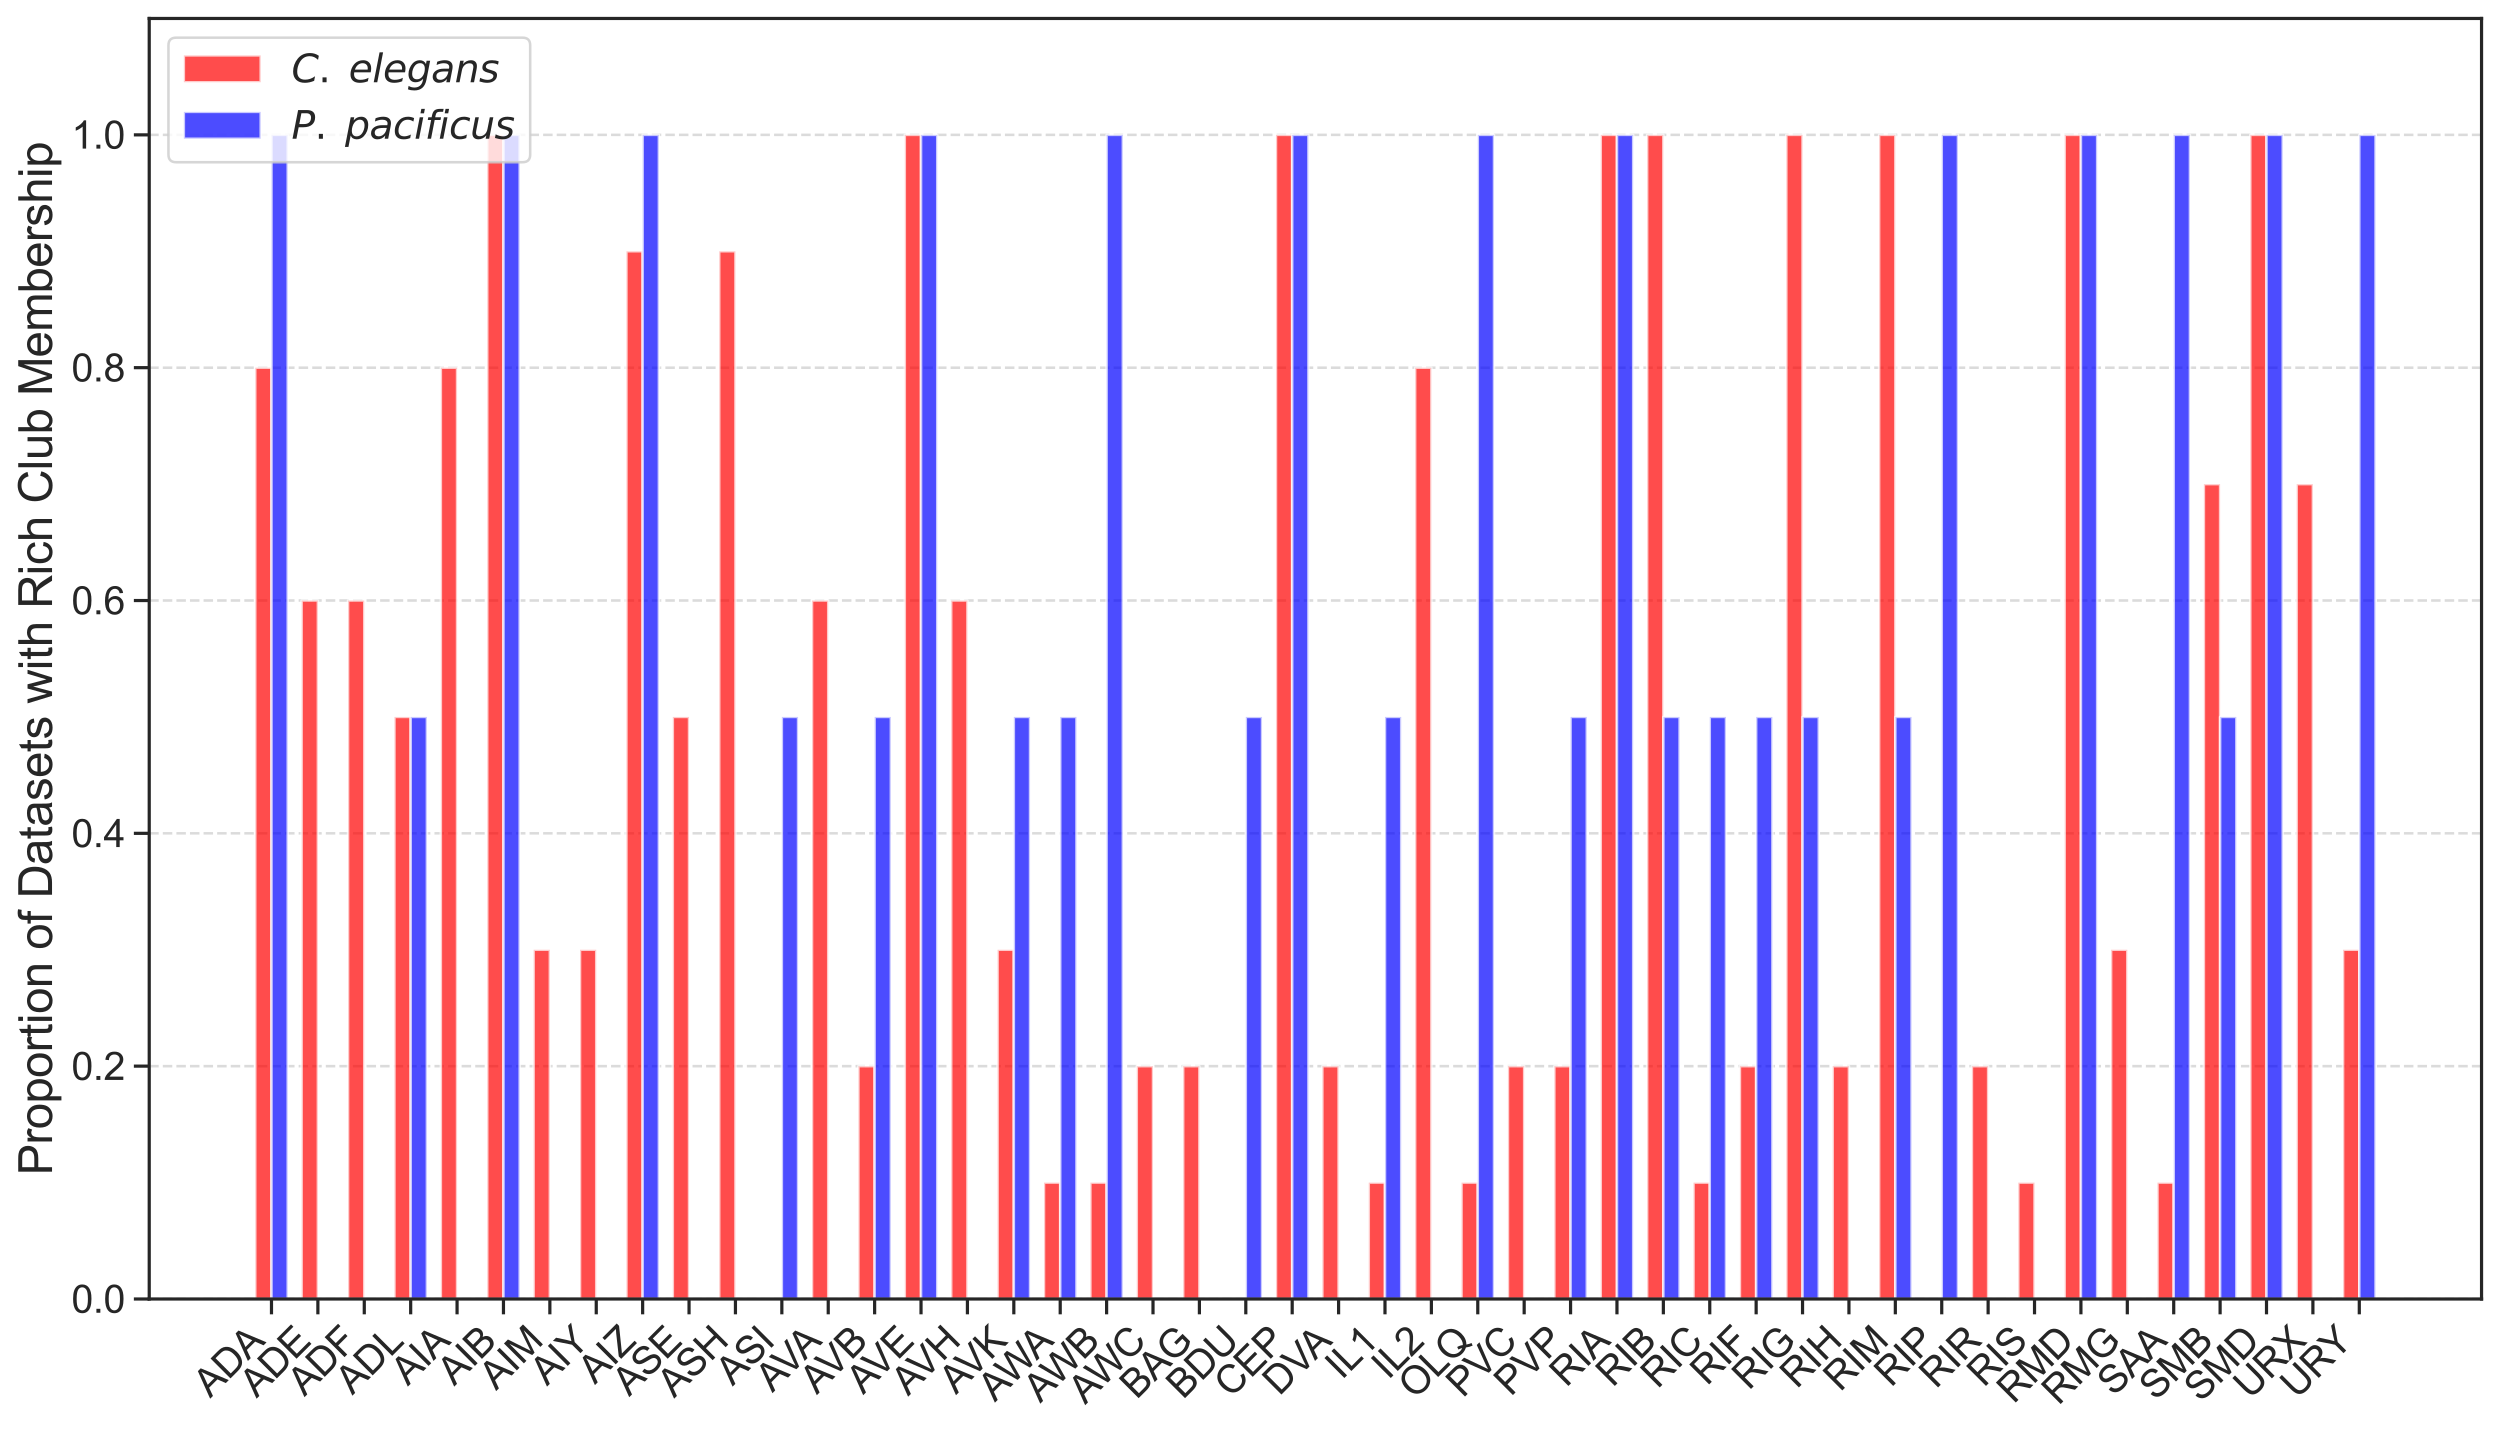 <?xml version="1.0" encoding="utf-8" standalone="no"?>
<!DOCTYPE svg PUBLIC "-//W3C//DTD SVG 1.1//EN"
  "http://www.w3.org/Graphics/SVG/1.1/DTD/svg11.dtd">
<svg xmlns:xlink="http://www.w3.org/1999/xlink" width="975.511pt" height="558.016pt" viewBox="0 0 975.511 558.016" xmlns="http://www.w3.org/2000/svg" version="1.1">
 <defs>
  <style type="text/css">*{stroke-linejoin: round; stroke-linecap: butt}</style>
 </defs>
 <g id="figure_1">
  <g id="patch_1">
   <path d="M 0 558.016 
L 975.511 558.016 
L 975.511 0 
L 0 0 
z
" style="fill: #ffffff"/>
  </g>
  <g id="axes_1">
   <g id="patch_2">
    <path d="M 58.231 506.871 
L 968.311 506.871 
L 968.311 7.2 
L 58.231 7.2 
z
" style="fill: #ffffff"/>
   </g>
   <g id="matplotlib.axis_1">
    <g id="xtick_1">
     <g id="line2d_1">
      <defs>
       <path id="m4a41d8511a" d="M 0 0 
L 0 6 
" style="stroke: #262626; stroke-width: 1.25"/>
      </defs>
      <g>
       <use xlink:href="#m4a41d8511a" x="105.935" y="506.871" style="fill: #262626; stroke: #262626; stroke-width: 1.25"/>
      </g>
     </g>
     <g id="text_1">
      <!-- ADA -->
      <g style="fill: #262626" transform="translate(82.017 545.773) rotate(-45) scale(0.15 -0.15)">
       <defs>
        <path id="ArialMT-41" d="M -9 0 
L 1750 4581 
L 2403 4581 
L 4278 0 
L 3588 0 
L 3053 1388 
L 1138 1388 
L 634 0 
L -9 0 
z
M 1313 1881 
L 2866 1881 
L 2388 3150 
Q 2169 3728 2063 4100 
Q 1975 3659 1816 3225 
L 1313 1881 
z
" transform="scale(0.016)"/>
        <path id="ArialMT-44" d="M 494 0 
L 494 4581 
L 2072 4581 
Q 2606 4581 2888 4516 
Q 3281 4425 3559 4188 
Q 3922 3881 4101 3404 
Q 4281 2928 4281 2316 
Q 4281 1794 4159 1391 
Q 4038 988 3847 723 
Q 3656 459 3429 307 
Q 3203 156 2883 78 
Q 2563 0 2147 0 
L 494 0 
z
M 1100 541 
L 2078 541 
Q 2531 541 2789 625 
Q 3047 709 3200 863 
Q 3416 1078 3536 1442 
Q 3656 1806 3656 2325 
Q 3656 3044 3420 3430 
Q 3184 3816 2847 3947 
Q 2603 4041 2063 4041 
L 1100 4041 
L 1100 541 
z
" transform="scale(0.016)"/>
       </defs>
       <use xlink:href="#ArialMT-41"/>
       <use xlink:href="#ArialMT-44" x="66.699"/>
       <use xlink:href="#ArialMT-41" x="138.916"/>
      </g>
     </g>
    </g>
    <g id="xtick_2">
     <g id="line2d_2">
      <g>
       <use xlink:href="#m4a41d8511a" x="124.038" y="506.871" style="fill: #262626; stroke: #262626; stroke-width: 1.25"/>
      </g>
     </g>
     <g id="text_2">
      <!-- ADE -->
      <g style="fill: #262626" transform="translate(100.121 545.773) rotate(-45) scale(0.15 -0.15)">
       <defs>
        <path id="ArialMT-45" d="M 506 0 
L 506 4581 
L 3819 4581 
L 3819 4041 
L 1113 4041 
L 1113 2638 
L 3647 2638 
L 3647 2100 
L 1113 2100 
L 1113 541 
L 3925 541 
L 3925 0 
L 506 0 
z
" transform="scale(0.016)"/>
       </defs>
       <use xlink:href="#ArialMT-41"/>
       <use xlink:href="#ArialMT-44" x="66.699"/>
       <use xlink:href="#ArialMT-45" x="138.916"/>
      </g>
     </g>
    </g>
    <g id="xtick_3">
     <g id="line2d_3">
      <g>
       <use xlink:href="#m4a41d8511a" x="142.142" y="506.871" style="fill: #262626; stroke: #262626; stroke-width: 1.25"/>
      </g>
     </g>
     <g id="text_3">
      <!-- ADF -->
      <g style="fill: #262626" transform="translate(118.821 545.176) rotate(-45) scale(0.15 -0.15)">
       <defs>
        <path id="ArialMT-46" d="M 525 0 
L 525 4581 
L 3616 4581 
L 3616 4041 
L 1131 4041 
L 1131 2622 
L 3281 2622 
L 3281 2081 
L 1131 2081 
L 1131 0 
L 525 0 
z
" transform="scale(0.016)"/>
       </defs>
       <use xlink:href="#ArialMT-41"/>
       <use xlink:href="#ArialMT-44" x="66.699"/>
       <use xlink:href="#ArialMT-46" x="138.916"/>
      </g>
     </g>
    </g>
    <g id="xtick_4">
     <g id="line2d_4">
      <g>
       <use xlink:href="#m4a41d8511a" x="160.246" y="506.871" style="fill: #262626; stroke: #262626; stroke-width: 1.25"/>
      </g>
     </g>
     <g id="text_4">
      <!-- ADL -->
      <g style="fill: #262626" transform="translate(137.505 544.596) rotate(-45) scale(0.15 -0.15)">
       <defs>
        <path id="ArialMT-4c" d="M 469 0 
L 469 4581 
L 1075 4581 
L 1075 541 
L 3331 541 
L 3331 0 
L 469 0 
z
" transform="scale(0.016)"/>
       </defs>
       <use xlink:href="#ArialMT-41"/>
       <use xlink:href="#ArialMT-44" x="66.699"/>
       <use xlink:href="#ArialMT-4c" x="138.916"/>
      </g>
     </g>
    </g>
    <g id="xtick_5">
     <g id="line2d_5">
      <g>
       <use xlink:href="#m4a41d8511a" x="178.35" y="506.871" style="fill: #262626; stroke: #262626; stroke-width: 1.25"/>
      </g>
     </g>
     <g id="text_5">
      <!-- AIA -->
      <g style="fill: #262626" transform="translate(159.145 541.059) rotate(-45) scale(0.15 -0.15)">
       <defs>
        <path id="ArialMT-49" d="M 597 0 
L 597 4581 
L 1203 4581 
L 1203 0 
L 597 0 
z
" transform="scale(0.016)"/>
       </defs>
       <use xlink:href="#ArialMT-41"/>
       <use xlink:href="#ArialMT-49" x="66.699"/>
       <use xlink:href="#ArialMT-41" x="94.482"/>
      </g>
     </g>
    </g>
    <g id="xtick_6">
     <g id="line2d_6">
      <g>
       <use xlink:href="#m4a41d8511a" x="196.454" y="506.871" style="fill: #262626; stroke: #262626; stroke-width: 1.25"/>
      </g>
     </g>
     <g id="text_6">
      <!-- AIB -->
      <g style="fill: #262626" transform="translate(177.249 541.059) rotate(-45) scale(0.15 -0.15)">
       <defs>
        <path id="ArialMT-42" d="M 469 0 
L 469 4581 
L 2188 4581 
Q 2713 4581 3030 4442 
Q 3347 4303 3526 4014 
Q 3706 3725 3706 3409 
Q 3706 3116 3547 2856 
Q 3388 2597 3066 2438 
Q 3481 2316 3704 2022 
Q 3928 1728 3928 1328 
Q 3928 1006 3792 729 
Q 3656 453 3456 303 
Q 3256 153 2954 76 
Q 2653 0 2216 0 
L 469 0 
z
M 1075 2656 
L 2066 2656 
Q 2469 2656 2644 2709 
Q 2875 2778 2992 2937 
Q 3109 3097 3109 3338 
Q 3109 3566 3000 3739 
Q 2891 3913 2687 3977 
Q 2484 4041 1991 4041 
L 1075 4041 
L 1075 2656 
z
M 1075 541 
L 2216 541 
Q 2509 541 2628 563 
Q 2838 600 2978 687 
Q 3119 775 3209 942 
Q 3300 1109 3300 1328 
Q 3300 1584 3169 1773 
Q 3038 1963 2805 2039 
Q 2572 2116 2134 2116 
L 1075 2116 
L 1075 541 
z
" transform="scale(0.016)"/>
       </defs>
       <use xlink:href="#ArialMT-41"/>
       <use xlink:href="#ArialMT-49" x="66.699"/>
       <use xlink:href="#ArialMT-42" x="94.482"/>
      </g>
     </g>
    </g>
    <g id="xtick_7">
     <g id="line2d_7">
      <g>
       <use xlink:href="#m4a41d8511a" x="214.558" y="506.871" style="fill: #262626; stroke: #262626; stroke-width: 1.25"/>
      </g>
     </g>
     <g id="text_7">
      <!-- AIM -->
      <g style="fill: #262626" transform="translate(193.593 542.82) rotate(-45) scale(0.15 -0.15)">
       <defs>
        <path id="ArialMT-4d" d="M 475 0 
L 475 4581 
L 1388 4581 
L 2472 1338 
Q 2622 884 2691 659 
Q 2769 909 2934 1394 
L 4031 4581 
L 4847 4581 
L 4847 0 
L 4263 0 
L 4263 3834 
L 2931 0 
L 2384 0 
L 1059 3900 
L 1059 0 
L 475 0 
z
" transform="scale(0.016)"/>
       </defs>
       <use xlink:href="#ArialMT-41"/>
       <use xlink:href="#ArialMT-49" x="66.699"/>
       <use xlink:href="#ArialMT-4d" x="94.482"/>
      </g>
     </g>
    </g>
    <g id="xtick_8">
     <g id="line2d_8">
      <g>
       <use xlink:href="#m4a41d8511a" x="232.661" y="506.871" style="fill: #262626; stroke: #262626; stroke-width: 1.25"/>
      </g>
     </g>
     <g id="text_8">
      <!-- AIY -->
      <g style="fill: #262626" transform="translate(213.457 541.059) rotate(-45) scale(0.15 -0.15)">
       <defs>
        <path id="ArialMT-59" d="M 1784 0 
L 1784 1941 
L 19 4581 
L 756 4581 
L 1659 3200 
Q 1909 2813 2125 2425 
Q 2331 2784 2625 3234 
L 3513 4581 
L 4219 4581 
L 2391 1941 
L 2391 0 
L 1784 0 
z
" transform="scale(0.016)"/>
       </defs>
       <use xlink:href="#ArialMT-41"/>
       <use xlink:href="#ArialMT-49" x="66.699"/>
       <use xlink:href="#ArialMT-59" x="94.482"/>
      </g>
     </g>
    </g>
    <g id="xtick_9">
     <g id="line2d_9">
      <g>
       <use xlink:href="#m4a41d8511a" x="250.765" y="506.871" style="fill: #262626; stroke: #262626; stroke-width: 1.25"/>
      </g>
     </g>
     <g id="text_9">
      <!-- AIZ -->
      <g style="fill: #262626" transform="translate(232.157 540.463) rotate(-45) scale(0.15 -0.15)">
       <defs>
        <path id="ArialMT-5a" d="M 128 0 
L 128 563 
L 2475 3497 
Q 2725 3809 2950 4041 
L 394 4041 
L 394 4581 
L 3675 4581 
L 3675 4041 
L 1103 863 
L 825 541 
L 3750 541 
L 3750 0 
L 128 0 
z
" transform="scale(0.016)"/>
       </defs>
       <use xlink:href="#ArialMT-41"/>
       <use xlink:href="#ArialMT-49" x="66.699"/>
       <use xlink:href="#ArialMT-5a" x="94.482"/>
      </g>
     </g>
    </g>
    <g id="xtick_10">
     <g id="line2d_10">
      <g>
       <use xlink:href="#m4a41d8511a" x="268.869" y="506.871" style="fill: #262626; stroke: #262626; stroke-width: 1.25"/>
      </g>
     </g>
     <g id="text_10">
      <!-- ASE -->
      <g style="fill: #262626" transform="translate(245.536 545.188) rotate(-45) scale(0.15 -0.15)">
       <defs>
        <path id="ArialMT-53" d="M 288 1472 
L 859 1522 
Q 900 1178 1048 958 
Q 1197 738 1509 602 
Q 1822 466 2213 466 
Q 2559 466 2825 569 
Q 3091 672 3220 851 
Q 3350 1031 3350 1244 
Q 3350 1459 3225 1620 
Q 3100 1781 2813 1891 
Q 2628 1963 1997 2114 
Q 1366 2266 1113 2400 
Q 784 2572 623 2826 
Q 463 3081 463 3397 
Q 463 3744 659 4045 
Q 856 4347 1234 4503 
Q 1613 4659 2075 4659 
Q 2584 4659 2973 4495 
Q 3363 4331 3572 4012 
Q 3781 3694 3797 3291 
L 3216 3247 
Q 3169 3681 2898 3903 
Q 2628 4125 2100 4125 
Q 1550 4125 1298 3923 
Q 1047 3722 1047 3438 
Q 1047 3191 1225 3031 
Q 1400 2872 2139 2705 
Q 2878 2538 3153 2413 
Q 3553 2228 3743 1945 
Q 3934 1663 3934 1294 
Q 3934 928 3725 604 
Q 3516 281 3123 101 
Q 2731 -78 2241 -78 
Q 1619 -78 1198 103 
Q 778 284 539 648 
Q 300 1013 288 1472 
z
" transform="scale(0.016)"/>
       </defs>
       <use xlink:href="#ArialMT-41"/>
       <use xlink:href="#ArialMT-53" x="66.699"/>
       <use xlink:href="#ArialMT-45" x="133.398"/>
      </g>
     </g>
    </g>
    <g id="xtick_11">
     <g id="line2d_11">
      <g>
       <use xlink:href="#m4a41d8511a" x="286.973" y="506.871" style="fill: #262626; stroke: #262626; stroke-width: 1.25"/>
      </g>
     </g>
     <g id="text_11">
      <!-- ASH -->
      <g style="fill: #262626" transform="translate(263.055 545.773) rotate(-45) scale(0.15 -0.15)">
       <defs>
        <path id="ArialMT-48" d="M 513 0 
L 513 4581 
L 1119 4581 
L 1119 2700 
L 3500 2700 
L 3500 4581 
L 4106 4581 
L 4106 0 
L 3500 0 
L 3500 2159 
L 1119 2159 
L 1119 0 
L 513 0 
z
" transform="scale(0.016)"/>
       </defs>
       <use xlink:href="#ArialMT-41"/>
       <use xlink:href="#ArialMT-53" x="66.699"/>
       <use xlink:href="#ArialMT-48" x="133.398"/>
      </g>
     </g>
    </g>
    <g id="xtick_12">
     <g id="line2d_12">
      <g>
       <use xlink:href="#m4a41d8511a" x="305.077" y="506.871" style="fill: #262626; stroke: #262626; stroke-width: 1.25"/>
      </g>
     </g>
     <g id="text_12">
      <!-- ASI -->
      <g style="fill: #262626" transform="translate(285.872 541.059) rotate(-45) scale(0.15 -0.15)">
       <use xlink:href="#ArialMT-41"/>
       <use xlink:href="#ArialMT-53" x="66.699"/>
       <use xlink:href="#ArialMT-49" x="133.398"/>
      </g>
     </g>
    </g>
    <g id="xtick_13">
     <g id="line2d_13">
      <g>
       <use xlink:href="#m4a41d8511a" x="323.181" y="506.871" style="fill: #262626; stroke: #262626; stroke-width: 1.25"/>
      </g>
     </g>
     <g id="text_13">
      <!-- AVA -->
      <g style="fill: #262626" transform="translate(301.412 543.623) rotate(-45) scale(0.15 -0.15)">
       <defs>
        <path id="ArialMT-56" d="M 1803 0 
L 28 4581 
L 684 4581 
L 1875 1253 
Q 2019 853 2116 503 
Q 2222 878 2363 1253 
L 3600 4581 
L 4219 4581 
L 2425 0 
L 1803 0 
z
" transform="scale(0.016)"/>
       </defs>
       <use xlink:href="#ArialMT-41"/>
       <use xlink:href="#ArialMT-56" x="59.324"/>
       <use xlink:href="#ArialMT-41" x="118.648"/>
      </g>
     </g>
    </g>
    <g id="xtick_14">
     <g id="line2d_14">
      <g>
       <use xlink:href="#m4a41d8511a" x="341.284" y="506.871" style="fill: #262626; stroke: #262626; stroke-width: 1.25"/>
      </g>
     </g>
     <g id="text_14">
      <!-- AVB -->
      <g style="fill: #262626" transform="translate(318.734 544.406) rotate(-45) scale(0.15 -0.15)">
       <use xlink:href="#ArialMT-41"/>
       <use xlink:href="#ArialMT-56" x="59.324"/>
       <use xlink:href="#ArialMT-42" x="126.023"/>
      </g>
     </g>
    </g>
    <g id="xtick_15">
     <g id="line2d_15">
      <g>
       <use xlink:href="#m4a41d8511a" x="359.388" y="506.871" style="fill: #262626; stroke: #262626; stroke-width: 1.25"/>
      </g>
     </g>
     <g id="text_15">
      <!-- AVE -->
      <g style="fill: #262626" transform="translate(336.838 544.406) rotate(-45) scale(0.15 -0.15)">
       <use xlink:href="#ArialMT-41"/>
       <use xlink:href="#ArialMT-56" x="59.324"/>
       <use xlink:href="#ArialMT-45" x="126.023"/>
      </g>
     </g>
    </g>
    <g id="xtick_16">
     <g id="line2d_16">
      <g>
       <use xlink:href="#m4a41d8511a" x="377.492" y="506.871" style="fill: #262626; stroke: #262626; stroke-width: 1.25"/>
      </g>
     </g>
     <g id="text_16">
      <!-- AVH -->
      <g style="fill: #262626" transform="translate(354.356 544.991) rotate(-45) scale(0.15 -0.15)">
       <use xlink:href="#ArialMT-41"/>
       <use xlink:href="#ArialMT-56" x="59.324"/>
       <use xlink:href="#ArialMT-48" x="126.023"/>
      </g>
     </g>
    </g>
    <g id="xtick_17">
     <g id="line2d_17">
      <g>
       <use xlink:href="#m4a41d8511a" x="395.596" y="506.871" style="fill: #262626; stroke: #262626; stroke-width: 1.25"/>
      </g>
     </g>
     <g id="text_17">
      <!-- AVK -->
      <g style="fill: #262626" transform="translate(373.045 544.406) rotate(-45) scale(0.15 -0.15)">
       <defs>
        <path id="ArialMT-4b" d="M 469 0 
L 469 4581 
L 1075 4581 
L 1075 2309 
L 3350 4581 
L 4172 4581 
L 2250 2725 
L 4256 0 
L 3456 0 
L 1825 2319 
L 1075 1588 
L 1075 0 
L 469 0 
z
" transform="scale(0.016)"/>
       </defs>
       <use xlink:href="#ArialMT-41"/>
       <use xlink:href="#ArialMT-56" x="59.324"/>
       <use xlink:href="#ArialMT-4b" x="126.023"/>
      </g>
     </g>
    </g>
    <g id="xtick_18">
     <g id="line2d_18">
      <g>
       <use xlink:href="#m4a41d8511a" x="413.7" y="506.871" style="fill: #262626; stroke: #262626; stroke-width: 1.25"/>
      </g>
     </g>
     <g id="text_18">
      <!-- AWA -->
      <g style="fill: #262626" transform="translate(388.226 547.329) rotate(-45) scale(0.15 -0.15)">
       <defs>
        <path id="ArialMT-57" d="M 1294 0 
L 78 4581 
L 700 4581 
L 1397 1578 
Q 1509 1106 1591 641 
Q 1766 1375 1797 1488 
L 2669 4581 
L 3400 4581 
L 4056 2263 
Q 4303 1400 4413 641 
Q 4500 1075 4641 1638 
L 5359 4581 
L 5969 4581 
L 4713 0 
L 4128 0 
L 3163 3491 
Q 3041 3928 3019 4028 
Q 2947 3713 2884 3491 
L 1913 0 
L 1294 0 
z
" transform="scale(0.016)"/>
       </defs>
       <use xlink:href="#ArialMT-41"/>
       <use xlink:href="#ArialMT-57" x="62.949"/>
       <use xlink:href="#ArialMT-41" x="153.584"/>
      </g>
     </g>
    </g>
    <g id="xtick_19">
     <g id="line2d_19">
      <g>
       <use xlink:href="#m4a41d8511a" x="431.804" y="506.871" style="fill: #262626; stroke: #262626; stroke-width: 1.25"/>
      </g>
     </g>
     <g id="text_19">
      <!-- AWB -->
      <g style="fill: #262626" transform="translate(405.932 547.727) rotate(-45) scale(0.15 -0.15)">
       <use xlink:href="#ArialMT-41"/>
       <use xlink:href="#ArialMT-57" x="62.949"/>
       <use xlink:href="#ArialMT-42" x="157.334"/>
      </g>
     </g>
    </g>
    <g id="xtick_20">
     <g id="line2d_20">
      <g>
       <use xlink:href="#m4a41d8511a" x="449.908" y="506.871" style="fill: #262626; stroke: #262626; stroke-width: 1.25"/>
      </g>
     </g>
     <g id="text_20">
      <!-- AWC -->
      <g style="fill: #262626" transform="translate(423.451 548.312) rotate(-45) scale(0.15 -0.15)">
       <defs>
        <path id="ArialMT-43" d="M 3763 1606 
L 4369 1453 
Q 4178 706 3683 314 
Q 3188 -78 2472 -78 
Q 1731 -78 1267 223 
Q 803 525 561 1097 
Q 319 1669 319 2325 
Q 319 3041 592 3573 
Q 866 4106 1370 4382 
Q 1875 4659 2481 4659 
Q 3169 4659 3637 4309 
Q 4106 3959 4291 3325 
L 3694 3184 
Q 3534 3684 3231 3912 
Q 2928 4141 2469 4141 
Q 1941 4141 1586 3887 
Q 1231 3634 1087 3207 
Q 944 2781 944 2328 
Q 944 1744 1114 1308 
Q 1284 872 1643 656 
Q 2003 441 2422 441 
Q 2931 441 3284 734 
Q 3638 1028 3763 1606 
z
" transform="scale(0.016)"/>
       </defs>
       <use xlink:href="#ArialMT-41"/>
       <use xlink:href="#ArialMT-57" x="62.949"/>
       <use xlink:href="#ArialMT-43" x="157.334"/>
      </g>
     </g>
    </g>
    <g id="xtick_21">
     <g id="line2d_21">
      <g>
       <use xlink:href="#m4a41d8511a" x="468.011" y="506.871" style="fill: #262626; stroke: #262626; stroke-width: 1.25"/>
      </g>
     </g>
     <g id="text_21">
      <!-- BAG -->
      <g style="fill: #262626" transform="translate(443.503 546.363) rotate(-45) scale(0.15 -0.15)">
       <defs>
        <path id="ArialMT-47" d="M 2638 1797 
L 2638 2334 
L 4578 2338 
L 4578 638 
Q 4131 281 3656 101 
Q 3181 -78 2681 -78 
Q 2006 -78 1454 211 
Q 903 500 622 1047 
Q 341 1594 341 2269 
Q 341 2938 620 3517 
Q 900 4097 1425 4378 
Q 1950 4659 2634 4659 
Q 3131 4659 3532 4498 
Q 3934 4338 4162 4050 
Q 4391 3763 4509 3300 
L 3963 3150 
Q 3859 3500 3706 3700 
Q 3553 3900 3268 4020 
Q 2984 4141 2638 4141 
Q 2222 4141 1919 4014 
Q 1616 3888 1430 3681 
Q 1244 3475 1141 3228 
Q 966 2803 966 2306 
Q 966 1694 1177 1281 
Q 1388 869 1791 669 
Q 2194 469 2647 469 
Q 3041 469 3416 620 
Q 3791 772 3984 944 
L 3984 1797 
L 2638 1797 
z
" transform="scale(0.016)"/>
       </defs>
       <use xlink:href="#ArialMT-42"/>
       <use xlink:href="#ArialMT-41" x="66.699"/>
       <use xlink:href="#ArialMT-47" x="133.398"/>
      </g>
     </g>
    </g>
    <g id="xtick_22">
     <g id="line2d_22">
      <g>
       <use xlink:href="#m4a41d8511a" x="486.115" y="506.871" style="fill: #262626; stroke: #262626; stroke-width: 1.25"/>
      </g>
     </g>
     <g id="text_22">
      <!-- BDU -->
      <g style="fill: #262626" transform="translate(461.612 546.358) rotate(-45) scale(0.15 -0.15)">
       <defs>
        <path id="ArialMT-55" d="M 3500 4581 
L 4106 4581 
L 4106 1934 
Q 4106 1244 3950 837 
Q 3794 431 3386 176 
Q 2978 -78 2316 -78 
Q 1672 -78 1262 144 
Q 853 366 678 786 
Q 503 1206 503 1934 
L 503 4581 
L 1109 4581 
L 1109 1938 
Q 1109 1341 1220 1058 
Q 1331 775 1601 622 
Q 1872 469 2263 469 
Q 2931 469 3215 772 
Q 3500 1075 3500 1938 
L 3500 4581 
z
" transform="scale(0.016)"/>
       </defs>
       <use xlink:href="#ArialMT-42"/>
       <use xlink:href="#ArialMT-44" x="66.699"/>
       <use xlink:href="#ArialMT-55" x="138.916"/>
      </g>
     </g>
    </g>
    <g id="xtick_23">
     <g id="line2d_23">
      <g>
       <use xlink:href="#m4a41d8511a" x="504.219" y="506.871" style="fill: #262626; stroke: #262626; stroke-width: 1.25"/>
      </g>
     </g>
     <g id="text_23">
      <!-- CEP -->
      <g style="fill: #262626" transform="translate(480.301 545.773) rotate(-45) scale(0.15 -0.15)">
       <defs>
        <path id="ArialMT-50" d="M 494 0 
L 494 4581 
L 2222 4581 
Q 2678 4581 2919 4538 
Q 3256 4481 3484 4323 
Q 3713 4166 3852 3881 
Q 3991 3597 3991 3256 
Q 3991 2672 3619 2267 
Q 3247 1863 2275 1863 
L 1100 1863 
L 1100 0 
L 494 0 
z
M 1100 2403 
L 2284 2403 
Q 2872 2403 3119 2622 
Q 3366 2841 3366 3238 
Q 3366 3525 3220 3729 
Q 3075 3934 2838 4000 
Q 2684 4041 2272 4041 
L 1100 4041 
L 1100 2403 
z
" transform="scale(0.016)"/>
       </defs>
       <use xlink:href="#ArialMT-43"/>
       <use xlink:href="#ArialMT-45" x="72.217"/>
       <use xlink:href="#ArialMT-50" x="138.916"/>
      </g>
     </g>
    </g>
    <g id="xtick_24">
     <g id="line2d_24">
      <g>
       <use xlink:href="#m4a41d8511a" x="522.323" y="506.871" style="fill: #262626; stroke: #262626; stroke-width: 1.25"/>
      </g>
     </g>
     <g id="text_24">
      <!-- DVA -->
      <g style="fill: #262626" transform="translate(499.187 544.991) rotate(-45) scale(0.15 -0.15)">
       <use xlink:href="#ArialMT-44"/>
       <use xlink:href="#ArialMT-56" x="72.217"/>
       <use xlink:href="#ArialMT-41" x="131.541"/>
      </g>
     </g>
    </g>
    <g id="xtick_25">
     <g id="line2d_25">
      <g>
       <use xlink:href="#m4a41d8511a" x="540.427" y="506.871" style="fill: #262626; stroke: #262626; stroke-width: 1.25"/>
      </g>
     </g>
     <g id="text_25">
      <!-- IL1 -->
      <g style="fill: #262626" transform="translate(523.575 538.706) rotate(-45) scale(0.15 -0.15)">
       <defs>
        <path id="ArialMT-31" d="M 2384 0 
L 1822 0 
L 1822 3584 
Q 1619 3391 1289 3197 
Q 959 3003 697 2906 
L 697 3450 
Q 1169 3672 1522 3987 
Q 1875 4303 2022 4600 
L 2384 4600 
L 2384 0 
z
" transform="scale(0.016)"/>
       </defs>
       <use xlink:href="#ArialMT-49"/>
       <use xlink:href="#ArialMT-4c" x="27.783"/>
       <use xlink:href="#ArialMT-31" x="83.398"/>
      </g>
     </g>
    </g>
    <g id="xtick_26">
     <g id="line2d_26">
      <g>
       <use xlink:href="#m4a41d8511a" x="558.531" y="506.871" style="fill: #262626; stroke: #262626; stroke-width: 1.25"/>
      </g>
     </g>
     <g id="text_26">
      <!-- IL2 -->
      <g style="fill: #262626" transform="translate(541.679 538.706) rotate(-45) scale(0.15 -0.15)">
       <defs>
        <path id="ArialMT-32" d="M 3222 541 
L 3222 0 
L 194 0 
Q 188 203 259 391 
Q 375 700 629 1000 
Q 884 1300 1366 1694 
Q 2113 2306 2375 2664 
Q 2638 3022 2638 3341 
Q 2638 3675 2398 3904 
Q 2159 4134 1775 4134 
Q 1369 4134 1125 3890 
Q 881 3647 878 3216 
L 300 3275 
Q 359 3922 746 4261 
Q 1134 4600 1788 4600 
Q 2447 4600 2831 4234 
Q 3216 3869 3216 3328 
Q 3216 3053 3103 2787 
Q 2991 2522 2730 2228 
Q 2469 1934 1863 1422 
Q 1356 997 1212 845 
Q 1069 694 975 541 
L 3222 541 
z
" transform="scale(0.016)"/>
       </defs>
       <use xlink:href="#ArialMT-49"/>
       <use xlink:href="#ArialMT-4c" x="27.783"/>
       <use xlink:href="#ArialMT-32" x="83.398"/>
      </g>
     </g>
    </g>
    <g id="xtick_27">
     <g id="line2d_27">
      <g>
       <use xlink:href="#m4a41d8511a" x="576.634" y="506.871" style="fill: #262626; stroke: #262626; stroke-width: 1.25"/>
      </g>
     </g>
     <g id="text_27">
      <!-- OLQ -->
      <g style="fill: #262626" transform="translate(552.128 546.361) rotate(-45) scale(0.15 -0.15)">
       <defs>
        <path id="ArialMT-4f" d="M 309 2231 
Q 309 3372 921 4017 
Q 1534 4663 2503 4663 
Q 3138 4663 3647 4359 
Q 4156 4056 4423 3514 
Q 4691 2972 4691 2284 
Q 4691 1588 4409 1038 
Q 4128 488 3612 205 
Q 3097 -78 2500 -78 
Q 1853 -78 1343 234 
Q 834 547 571 1087 
Q 309 1628 309 2231 
z
M 934 2222 
Q 934 1394 1379 917 
Q 1825 441 2497 441 
Q 3181 441 3623 922 
Q 4066 1403 4066 2288 
Q 4066 2847 3877 3264 
Q 3688 3681 3323 3911 
Q 2959 4141 2506 4141 
Q 1863 4141 1398 3698 
Q 934 3256 934 2222 
z
" transform="scale(0.016)"/>
        <path id="ArialMT-51" d="M 3966 491 
Q 4388 200 4744 66 
L 4566 -356 
Q 4072 -178 3581 206 
Q 3072 -78 2456 -78 
Q 1834 -78 1328 222 
Q 822 522 548 1065 
Q 275 1609 275 2291 
Q 275 2969 550 3525 
Q 825 4081 1333 4372 
Q 1841 4663 2469 4663 
Q 3103 4663 3612 4361 
Q 4122 4059 4389 3517 
Q 4656 2975 4656 2294 
Q 4656 1728 4484 1276 
Q 4313 825 3966 491 
z
M 2631 1266 
Q 3156 1119 3497 828 
Q 4031 1316 4031 2294 
Q 4031 2850 3842 3265 
Q 3653 3681 3289 3911 
Q 2925 4141 2472 4141 
Q 1794 4141 1347 3677 
Q 900 3213 900 2291 
Q 900 1397 1342 919 
Q 1784 441 2472 441 
Q 2797 441 3084 563 
Q 2800 747 2484 825 
L 2631 1266 
z
" transform="scale(0.016)"/>
       </defs>
       <use xlink:href="#ArialMT-4f"/>
       <use xlink:href="#ArialMT-4c" x="77.783"/>
       <use xlink:href="#ArialMT-51" x="133.398"/>
      </g>
     </g>
    </g>
    <g id="xtick_28">
     <g id="line2d_28">
      <g>
       <use xlink:href="#m4a41d8511a" x="594.738" y="506.871" style="fill: #262626; stroke: #262626; stroke-width: 1.25"/>
      </g>
     </g>
     <g id="text_28">
      <!-- PVC -->
      <g style="fill: #262626" transform="translate(570.82 545.773) rotate(-45) scale(0.15 -0.15)">
       <use xlink:href="#ArialMT-50"/>
       <use xlink:href="#ArialMT-56" x="66.699"/>
       <use xlink:href="#ArialMT-43" x="133.398"/>
      </g>
     </g>
    </g>
    <g id="xtick_29">
     <g id="line2d_29">
      <g>
       <use xlink:href="#m4a41d8511a" x="612.842" y="506.871" style="fill: #262626; stroke: #262626; stroke-width: 1.25"/>
      </g>
     </g>
     <g id="text_29">
      <!-- PVP -->
      <g style="fill: #262626" transform="translate(589.509 545.188) rotate(-45) scale(0.15 -0.15)">
       <use xlink:href="#ArialMT-50"/>
       <use xlink:href="#ArialMT-56" x="66.699"/>
       <use xlink:href="#ArialMT-50" x="133.398"/>
      </g>
     </g>
    </g>
    <g id="xtick_30">
     <g id="line2d_30">
      <g>
       <use xlink:href="#m4a41d8511a" x="630.946" y="506.871" style="fill: #262626; stroke: #262626; stroke-width: 1.25"/>
      </g>
     </g>
     <g id="text_30">
      <!-- RIA -->
      <g style="fill: #262626" transform="translate(611.156 541.645) rotate(-45) scale(0.15 -0.15)">
       <defs>
        <path id="ArialMT-52" d="M 503 0 
L 503 4581 
L 2534 4581 
Q 3147 4581 3465 4457 
Q 3784 4334 3975 4021 
Q 4166 3709 4166 3331 
Q 4166 2844 3850 2509 
Q 3534 2175 2875 2084 
Q 3116 1969 3241 1856 
Q 3506 1613 3744 1247 
L 4541 0 
L 3778 0 
L 3172 953 
Q 2906 1366 2734 1584 
Q 2563 1803 2427 1890 
Q 2291 1978 2150 2013 
Q 2047 2034 1813 2034 
L 1109 2034 
L 1109 0 
L 503 0 
z
M 1109 2559 
L 2413 2559 
Q 2828 2559 3062 2645 
Q 3297 2731 3419 2920 
Q 3541 3109 3541 3331 
Q 3541 3656 3305 3865 
Q 3069 4075 2559 4075 
L 1109 4075 
L 1109 2559 
z
" transform="scale(0.016)"/>
       </defs>
       <use xlink:href="#ArialMT-52"/>
       <use xlink:href="#ArialMT-49" x="72.217"/>
       <use xlink:href="#ArialMT-41" x="100"/>
      </g>
     </g>
    </g>
    <g id="xtick_31">
     <g id="line2d_31">
      <g>
       <use xlink:href="#m4a41d8511a" x="649.05" y="506.871" style="fill: #262626; stroke: #262626; stroke-width: 1.25"/>
      </g>
     </g>
     <g id="text_31">
      <!-- RIB -->
      <g style="fill: #262626" transform="translate(629.26 541.645) rotate(-45) scale(0.15 -0.15)">
       <use xlink:href="#ArialMT-52"/>
       <use xlink:href="#ArialMT-49" x="72.217"/>
       <use xlink:href="#ArialMT-42" x="100"/>
      </g>
     </g>
    </g>
    <g id="xtick_32">
     <g id="line2d_32">
      <g>
       <use xlink:href="#m4a41d8511a" x="667.154" y="506.871" style="fill: #262626; stroke: #262626; stroke-width: 1.25"/>
      </g>
     </g>
     <g id="text_32">
      <!-- RIC -->
      <g style="fill: #262626" transform="translate(646.779 542.23) rotate(-45) scale(0.15 -0.15)">
       <use xlink:href="#ArialMT-52"/>
       <use xlink:href="#ArialMT-49" x="72.217"/>
       <use xlink:href="#ArialMT-43" x="100"/>
      </g>
     </g>
    </g>
    <g id="xtick_33">
     <g id="line2d_33">
      <g>
       <use xlink:href="#m4a41d8511a" x="685.257" y="506.871" style="fill: #262626; stroke: #262626; stroke-width: 1.25"/>
      </g>
     </g>
     <g id="text_33">
      <!-- RIF -->
      <g style="fill: #262626" transform="translate(666.064 541.048) rotate(-45) scale(0.15 -0.15)">
       <use xlink:href="#ArialMT-52"/>
       <use xlink:href="#ArialMT-49" x="72.217"/>
       <use xlink:href="#ArialMT-46" x="100"/>
      </g>
     </g>
    </g>
    <g id="xtick_34">
     <g id="line2d_34">
      <g>
       <use xlink:href="#m4a41d8511a" x="703.361" y="506.871" style="fill: #262626; stroke: #262626; stroke-width: 1.25"/>
      </g>
     </g>
     <g id="text_34">
      <!-- RIG -->
      <g style="fill: #262626" transform="translate(682.397 542.82) rotate(-45) scale(0.15 -0.15)">
       <use xlink:href="#ArialMT-52"/>
       <use xlink:href="#ArialMT-49" x="72.217"/>
       <use xlink:href="#ArialMT-47" x="100"/>
      </g>
     </g>
    </g>
    <g id="xtick_35">
     <g id="line2d_35">
      <g>
       <use xlink:href="#m4a41d8511a" x="721.465" y="506.871" style="fill: #262626; stroke: #262626; stroke-width: 1.25"/>
      </g>
     </g>
     <g id="text_35">
      <!-- RIH -->
      <g style="fill: #262626" transform="translate(701.09 542.23) rotate(-45) scale(0.15 -0.15)">
       <use xlink:href="#ArialMT-52"/>
       <use xlink:href="#ArialMT-49" x="72.217"/>
       <use xlink:href="#ArialMT-48" x="100"/>
      </g>
     </g>
    </g>
    <g id="xtick_36">
     <g id="line2d_36">
      <g>
       <use xlink:href="#m4a41d8511a" x="739.569" y="506.871" style="fill: #262626; stroke: #262626; stroke-width: 1.25"/>
      </g>
     </g>
     <g id="text_36">
      <!-- RIM -->
      <g style="fill: #262626" transform="translate(718.019 543.405) rotate(-45) scale(0.15 -0.15)">
       <use xlink:href="#ArialMT-52"/>
       <use xlink:href="#ArialMT-49" x="72.217"/>
       <use xlink:href="#ArialMT-4d" x="100"/>
      </g>
     </g>
    </g>
    <g id="xtick_37">
     <g id="line2d_37">
      <g>
       <use xlink:href="#m4a41d8511a" x="757.673" y="506.871" style="fill: #262626; stroke: #262626; stroke-width: 1.25"/>
      </g>
     </g>
     <g id="text_37">
      <!-- RIP -->
      <g style="fill: #262626" transform="translate(737.883 541.645) rotate(-45) scale(0.15 -0.15)">
       <use xlink:href="#ArialMT-52"/>
       <use xlink:href="#ArialMT-49" x="72.217"/>
       <use xlink:href="#ArialMT-50" x="100"/>
      </g>
     </g>
    </g>
    <g id="xtick_38">
     <g id="line2d_38">
      <g>
       <use xlink:href="#m4a41d8511a" x="775.777" y="506.871" style="fill: #262626; stroke: #262626; stroke-width: 1.25"/>
      </g>
     </g>
     <g id="text_38">
      <!-- RIR -->
      <g style="fill: #262626" transform="translate(755.402 542.23) rotate(-45) scale(0.15 -0.15)">
       <use xlink:href="#ArialMT-52"/>
       <use xlink:href="#ArialMT-49" x="72.217"/>
       <use xlink:href="#ArialMT-52" x="100"/>
      </g>
     </g>
    </g>
    <g id="xtick_39">
     <g id="line2d_39">
      <g>
       <use xlink:href="#m4a41d8511a" x="793.88" y="506.871" style="fill: #262626; stroke: #262626; stroke-width: 1.25"/>
      </g>
     </g>
     <g id="text_39">
      <!-- RIS -->
      <g style="fill: #262626" transform="translate(774.091 541.645) rotate(-45) scale(0.15 -0.15)">
       <use xlink:href="#ArialMT-52"/>
       <use xlink:href="#ArialMT-49" x="72.217"/>
       <use xlink:href="#ArialMT-53" x="100"/>
      </g>
     </g>
    </g>
    <g id="xtick_40">
     <g id="line2d_40">
      <g>
       <use xlink:href="#m4a41d8511a" x="811.984" y="506.871" style="fill: #262626; stroke: #262626; stroke-width: 1.25"/>
      </g>
     </g>
     <g id="text_40">
      <!-- RMD -->
      <g style="fill: #262626" transform="translate(785.721 548.118) rotate(-45) scale(0.15 -0.15)">
       <use xlink:href="#ArialMT-52"/>
       <use xlink:href="#ArialMT-4d" x="72.217"/>
       <use xlink:href="#ArialMT-44" x="155.518"/>
      </g>
     </g>
    </g>
    <g id="xtick_41">
     <g id="line2d_41">
      <g>
       <use xlink:href="#m4a41d8511a" x="830.088" y="506.871" style="fill: #262626; stroke: #262626; stroke-width: 1.25"/>
      </g>
     </g>
     <g id="text_41">
      <!-- RMG -->
      <g style="fill: #262626" transform="translate(803.235 548.708) rotate(-45) scale(0.15 -0.15)">
       <use xlink:href="#ArialMT-52"/>
       <use xlink:href="#ArialMT-4d" x="72.217"/>
       <use xlink:href="#ArialMT-47" x="155.518"/>
      </g>
     </g>
    </g>
    <g id="xtick_42">
     <g id="line2d_42">
      <g>
       <use xlink:href="#m4a41d8511a" x="848.192" y="506.871" style="fill: #262626; stroke: #262626; stroke-width: 1.25"/>
      </g>
     </g>
     <g id="text_42">
      <!-- SAA -->
      <g style="fill: #262626" transform="translate(824.859 545.188) rotate(-45) scale(0.15 -0.15)">
       <use xlink:href="#ArialMT-53"/>
       <use xlink:href="#ArialMT-41" x="66.699"/>
       <use xlink:href="#ArialMT-41" x="133.398"/>
      </g>
     </g>
    </g>
    <g id="xtick_43">
     <g id="line2d_43">
      <g>
       <use xlink:href="#m4a41d8511a" x="866.296" y="506.871" style="fill: #262626; stroke: #262626; stroke-width: 1.25"/>
      </g>
     </g>
     <g id="text_43">
      <!-- SMB -->
      <g style="fill: #262626" transform="translate(841.203 546.948) rotate(-45) scale(0.15 -0.15)">
       <use xlink:href="#ArialMT-53"/>
       <use xlink:href="#ArialMT-4d" x="66.699"/>
       <use xlink:href="#ArialMT-42" x="150"/>
      </g>
     </g>
    </g>
    <g id="xtick_44">
     <g id="line2d_44">
      <g>
       <use xlink:href="#m4a41d8511a" x="884.4" y="506.871" style="fill: #262626; stroke: #262626; stroke-width: 1.25"/>
      </g>
     </g>
     <g id="text_44">
      <!-- SMD -->
      <g style="fill: #262626" transform="translate(858.722 547.533) rotate(-45) scale(0.15 -0.15)">
       <use xlink:href="#ArialMT-53"/>
       <use xlink:href="#ArialMT-4d" x="66.699"/>
       <use xlink:href="#ArialMT-44" x="150"/>
      </g>
     </g>
    </g>
    <g id="xtick_45">
     <g id="line2d_45">
      <g>
       <use xlink:href="#m4a41d8511a" x="902.503" y="506.871" style="fill: #262626; stroke: #262626; stroke-width: 1.25"/>
      </g>
     </g>
     <g id="text_45">
      <!-- URX -->
      <g style="fill: #262626" transform="translate(878.001 546.358) rotate(-45) scale(0.15 -0.15)">
       <defs>
        <path id="ArialMT-58" d="M 28 0 
L 1800 2388 
L 238 4581 
L 959 4581 
L 1791 3406 
Q 2050 3041 2159 2844 
Q 2313 3094 2522 3366 
L 3444 4581 
L 4103 4581 
L 2494 2422 
L 4228 0 
L 3478 0 
L 2325 1634 
Q 2228 1775 2125 1941 
Q 1972 1691 1906 1597 
L 756 0 
L 28 0 
z
" transform="scale(0.016)"/>
       </defs>
       <use xlink:href="#ArialMT-55"/>
       <use xlink:href="#ArialMT-52" x="72.217"/>
       <use xlink:href="#ArialMT-58" x="144.434"/>
      </g>
     </g>
    </g>
    <g id="xtick_46">
     <g id="line2d_46">
      <g>
       <use xlink:href="#m4a41d8511a" x="920.607" y="506.871" style="fill: #262626; stroke: #262626; stroke-width: 1.25"/>
      </g>
     </g>
     <g id="text_46">
      <!-- URY -->
      <g style="fill: #262626" transform="translate(896.29 546.172) rotate(-45) scale(0.15 -0.15)">
       <use xlink:href="#ArialMT-55"/>
       <use xlink:href="#ArialMT-52" x="72.217"/>
       <use xlink:href="#ArialMT-59" x="142.684"/>
      </g>
     </g>
    </g>
   </g>
   <g id="matplotlib.axis_2">
    <g id="ytick_1">
     <g id="line2d_47">
      <path d="M 58.231 506.871 
L 968.311 506.871 
" clip-path="url(#p9060f18b6e)" style="fill: none; stroke-dasharray: 3.7,1.6; stroke-dashoffset: 0; stroke: #cccccc; stroke-opacity: 0.7"/>
     </g>
     <g id="line2d_48">
      <defs>
       <path id="m2f6e34f685" d="M 0 0 
L -6 0 
" style="stroke: #262626; stroke-width: 1.25"/>
      </defs>
      <g>
       <use xlink:href="#m2f6e34f685" x="58.231" y="506.871" style="fill: #262626; stroke: #262626; stroke-width: 1.25"/>
      </g>
     </g>
     <g id="text_47">
      <!-- 0.0 -->
      <g style="fill: #262626" transform="translate(27.881 512.239) scale(0.15 -0.15)">
       <defs>
        <path id="ArialMT-30" d="M 266 2259 
Q 266 3072 433 3567 
Q 600 4063 929 4331 
Q 1259 4600 1759 4600 
Q 2128 4600 2406 4451 
Q 2684 4303 2865 4023 
Q 3047 3744 3150 3342 
Q 3253 2941 3253 2259 
Q 3253 1453 3087 958 
Q 2922 463 2592 192 
Q 2263 -78 1759 -78 
Q 1097 -78 719 397 
Q 266 969 266 2259 
z
M 844 2259 
Q 844 1131 1108 757 
Q 1372 384 1759 384 
Q 2147 384 2411 759 
Q 2675 1134 2675 2259 
Q 2675 3391 2411 3762 
Q 2147 4134 1753 4134 
Q 1366 4134 1134 3806 
Q 844 3388 844 2259 
z
" transform="scale(0.016)"/>
        <path id="ArialMT-2e" d="M 581 0 
L 581 641 
L 1222 641 
L 1222 0 
L 581 0 
z
" transform="scale(0.016)"/>
       </defs>
       <use xlink:href="#ArialMT-30"/>
       <use xlink:href="#ArialMT-2e" x="55.615"/>
       <use xlink:href="#ArialMT-30" x="83.398"/>
      </g>
     </g>
    </g>
    <g id="ytick_2">
     <g id="line2d_49">
      <path d="M 58.231 416.022 
L 968.311 416.022 
" clip-path="url(#p9060f18b6e)" style="fill: none; stroke-dasharray: 3.7,1.6; stroke-dashoffset: 0; stroke: #cccccc; stroke-opacity: 0.7"/>
     </g>
     <g id="line2d_50">
      <g>
       <use xlink:href="#m2f6e34f685" x="58.231" y="416.022" style="fill: #262626; stroke: #262626; stroke-width: 1.25"/>
      </g>
     </g>
     <g id="text_48">
      <!-- 0.2 -->
      <g style="fill: #262626" transform="translate(27.881 421.39) scale(0.15 -0.15)">
       <use xlink:href="#ArialMT-30"/>
       <use xlink:href="#ArialMT-2e" x="55.615"/>
       <use xlink:href="#ArialMT-32" x="83.398"/>
      </g>
     </g>
    </g>
    <g id="ytick_3">
     <g id="line2d_51">
      <path d="M 58.231 325.172 
L 968.311 325.172 
" clip-path="url(#p9060f18b6e)" style="fill: none; stroke-dasharray: 3.7,1.6; stroke-dashoffset: 0; stroke: #cccccc; stroke-opacity: 0.7"/>
     </g>
     <g id="line2d_52">
      <g>
       <use xlink:href="#m2f6e34f685" x="58.231" y="325.172" style="fill: #262626; stroke: #262626; stroke-width: 1.25"/>
      </g>
     </g>
     <g id="text_49">
      <!-- 0.4 -->
      <g style="fill: #262626" transform="translate(27.881 330.541) scale(0.15 -0.15)">
       <defs>
        <path id="ArialMT-34" d="M 2069 0 
L 2069 1097 
L 81 1097 
L 81 1613 
L 2172 4581 
L 2631 4581 
L 2631 1613 
L 3250 1613 
L 3250 1097 
L 2631 1097 
L 2631 0 
L 2069 0 
z
M 2069 1613 
L 2069 3678 
L 634 1613 
L 2069 1613 
z
" transform="scale(0.016)"/>
       </defs>
       <use xlink:href="#ArialMT-30"/>
       <use xlink:href="#ArialMT-2e" x="55.615"/>
       <use xlink:href="#ArialMT-34" x="83.398"/>
      </g>
     </g>
    </g>
    <g id="ytick_4">
     <g id="line2d_53">
      <path d="M 58.231 234.323 
L 968.311 234.323 
" clip-path="url(#p9060f18b6e)" style="fill: none; stroke-dasharray: 3.7,1.6; stroke-dashoffset: 0; stroke: #cccccc; stroke-opacity: 0.7"/>
     </g>
     <g id="line2d_54">
      <g>
       <use xlink:href="#m2f6e34f685" x="58.231" y="234.323" style="fill: #262626; stroke: #262626; stroke-width: 1.25"/>
      </g>
     </g>
     <g id="text_50">
      <!-- 0.6 -->
      <g style="fill: #262626" transform="translate(27.881 239.692) scale(0.15 -0.15)">
       <defs>
        <path id="ArialMT-36" d="M 3184 3459 
L 2625 3416 
Q 2550 3747 2413 3897 
Q 2184 4138 1850 4138 
Q 1581 4138 1378 3988 
Q 1113 3794 959 3422 
Q 806 3050 800 2363 
Q 1003 2672 1297 2822 
Q 1591 2972 1913 2972 
Q 2475 2972 2870 2558 
Q 3266 2144 3266 1488 
Q 3266 1056 3080 686 
Q 2894 316 2569 119 
Q 2244 -78 1831 -78 
Q 1128 -78 684 439 
Q 241 956 241 2144 
Q 241 3472 731 4075 
Q 1159 4600 1884 4600 
Q 2425 4600 2770 4297 
Q 3116 3994 3184 3459 
z
M 888 1484 
Q 888 1194 1011 928 
Q 1134 663 1356 523 
Q 1578 384 1822 384 
Q 2178 384 2434 671 
Q 2691 959 2691 1453 
Q 2691 1928 2437 2201 
Q 2184 2475 1800 2475 
Q 1419 2475 1153 2201 
Q 888 1928 888 1484 
z
" transform="scale(0.016)"/>
       </defs>
       <use xlink:href="#ArialMT-30"/>
       <use xlink:href="#ArialMT-2e" x="55.615"/>
       <use xlink:href="#ArialMT-36" x="83.398"/>
      </g>
     </g>
    </g>
    <g id="ytick_5">
     <g id="line2d_55">
      <path d="M 58.231 143.474 
L 968.311 143.474 
" clip-path="url(#p9060f18b6e)" style="fill: none; stroke-dasharray: 3.7,1.6; stroke-dashoffset: 0; stroke: #cccccc; stroke-opacity: 0.7"/>
     </g>
     <g id="line2d_56">
      <g>
       <use xlink:href="#m2f6e34f685" x="58.231" y="143.474" style="fill: #262626; stroke: #262626; stroke-width: 1.25"/>
      </g>
     </g>
     <g id="text_51">
      <!-- 0.8 -->
      <g style="fill: #262626" transform="translate(27.881 148.842) scale(0.15 -0.15)">
       <defs>
        <path id="ArialMT-38" d="M 1131 2484 
Q 781 2613 612 2850 
Q 444 3088 444 3419 
Q 444 3919 803 4259 
Q 1163 4600 1759 4600 
Q 2359 4600 2725 4251 
Q 3091 3903 3091 3403 
Q 3091 3084 2923 2848 
Q 2756 2613 2416 2484 
Q 2838 2347 3058 2040 
Q 3278 1734 3278 1309 
Q 3278 722 2862 322 
Q 2447 -78 1769 -78 
Q 1091 -78 675 323 
Q 259 725 259 1325 
Q 259 1772 486 2073 
Q 713 2375 1131 2484 
z
M 1019 3438 
Q 1019 3113 1228 2906 
Q 1438 2700 1772 2700 
Q 2097 2700 2305 2904 
Q 2513 3109 2513 3406 
Q 2513 3716 2298 3927 
Q 2084 4138 1766 4138 
Q 1444 4138 1231 3931 
Q 1019 3725 1019 3438 
z
M 838 1322 
Q 838 1081 952 856 
Q 1066 631 1291 507 
Q 1516 384 1775 384 
Q 2178 384 2440 643 
Q 2703 903 2703 1303 
Q 2703 1709 2433 1975 
Q 2163 2241 1756 2241 
Q 1359 2241 1098 1978 
Q 838 1716 838 1322 
z
" transform="scale(0.016)"/>
       </defs>
       <use xlink:href="#ArialMT-30"/>
       <use xlink:href="#ArialMT-2e" x="55.615"/>
       <use xlink:href="#ArialMT-38" x="83.398"/>
      </g>
     </g>
    </g>
    <g id="ytick_6">
     <g id="line2d_57">
      <path d="M 58.231 52.625 
L 968.311 52.625 
" clip-path="url(#p9060f18b6e)" style="fill: none; stroke-dasharray: 3.7,1.6; stroke-dashoffset: 0; stroke: #cccccc; stroke-opacity: 0.7"/>
     </g>
     <g id="line2d_58">
      <g>
       <use xlink:href="#m2f6e34f685" x="58.231" y="52.625" style="fill: #262626; stroke: #262626; stroke-width: 1.25"/>
      </g>
     </g>
     <g id="text_52">
      <!-- 1.0 -->
      <g style="fill: #262626" transform="translate(27.881 57.993) scale(0.15 -0.15)">
       <use xlink:href="#ArialMT-31"/>
       <use xlink:href="#ArialMT-2e" x="55.615"/>
       <use xlink:href="#ArialMT-30" x="83.398"/>
      </g>
     </g>
    </g>
    <g id="text_53">
     <!-- Proportion of Datasets with Rich Club Membership -->
     <g style="fill: #262626" transform="translate(20.303 458.61) rotate(-90) scale(0.18 -0.18)">
      <defs>
       <path id="ArialMT-72" d="M 416 0 
L 416 3319 
L 922 3319 
L 922 2816 
Q 1116 3169 1280 3281 
Q 1444 3394 1641 3394 
Q 1925 3394 2219 3213 
L 2025 2691 
Q 1819 2813 1613 2813 
Q 1428 2813 1281 2702 
Q 1134 2591 1072 2394 
Q 978 2094 978 1738 
L 978 0 
L 416 0 
z
" transform="scale(0.016)"/>
       <path id="ArialMT-6f" d="M 213 1659 
Q 213 2581 725 3025 
Q 1153 3394 1769 3394 
Q 2453 3394 2887 2945 
Q 3322 2497 3322 1706 
Q 3322 1066 3130 698 
Q 2938 331 2570 128 
Q 2203 -75 1769 -75 
Q 1072 -75 642 372 
Q 213 819 213 1659 
z
M 791 1659 
Q 791 1022 1069 705 
Q 1347 388 1769 388 
Q 2188 388 2466 706 
Q 2744 1025 2744 1678 
Q 2744 2294 2464 2611 
Q 2184 2928 1769 2928 
Q 1347 2928 1069 2612 
Q 791 2297 791 1659 
z
" transform="scale(0.016)"/>
       <path id="ArialMT-70" d="M 422 -1272 
L 422 3319 
L 934 3319 
L 934 2888 
Q 1116 3141 1344 3267 
Q 1572 3394 1897 3394 
Q 2322 3394 2647 3175 
Q 2972 2956 3137 2557 
Q 3303 2159 3303 1684 
Q 3303 1175 3120 767 
Q 2938 359 2589 142 
Q 2241 -75 1856 -75 
Q 1575 -75 1351 44 
Q 1128 163 984 344 
L 984 -1272 
L 422 -1272 
z
M 931 1641 
Q 931 1000 1190 694 
Q 1450 388 1819 388 
Q 2194 388 2461 705 
Q 2728 1022 2728 1688 
Q 2728 2322 2467 2637 
Q 2206 2953 1844 2953 
Q 1484 2953 1207 2617 
Q 931 2281 931 1641 
z
" transform="scale(0.016)"/>
       <path id="ArialMT-74" d="M 1650 503 
L 1731 6 
Q 1494 -44 1306 -44 
Q 1000 -44 831 53 
Q 663 150 594 308 
Q 525 466 525 972 
L 525 2881 
L 113 2881 
L 113 3319 
L 525 3319 
L 525 4141 
L 1084 4478 
L 1084 3319 
L 1650 3319 
L 1650 2881 
L 1084 2881 
L 1084 941 
Q 1084 700 1114 631 
Q 1144 563 1211 522 
Q 1278 481 1403 481 
Q 1497 481 1650 503 
z
" transform="scale(0.016)"/>
       <path id="ArialMT-69" d="M 425 3934 
L 425 4581 
L 988 4581 
L 988 3934 
L 425 3934 
z
M 425 0 
L 425 3319 
L 988 3319 
L 988 0 
L 425 0 
z
" transform="scale(0.016)"/>
       <path id="ArialMT-6e" d="M 422 0 
L 422 3319 
L 928 3319 
L 928 2847 
Q 1294 3394 1984 3394 
Q 2284 3394 2536 3286 
Q 2788 3178 2913 3003 
Q 3038 2828 3088 2588 
Q 3119 2431 3119 2041 
L 3119 0 
L 2556 0 
L 2556 2019 
Q 2556 2363 2490 2533 
Q 2425 2703 2258 2804 
Q 2091 2906 1866 2906 
Q 1506 2906 1245 2678 
Q 984 2450 984 1813 
L 984 0 
L 422 0 
z
" transform="scale(0.016)"/>
       <path id="ArialMT-20" transform="scale(0.016)"/>
       <path id="ArialMT-66" d="M 556 0 
L 556 2881 
L 59 2881 
L 59 3319 
L 556 3319 
L 556 3672 
Q 556 4006 616 4169 
Q 697 4388 901 4523 
Q 1106 4659 1475 4659 
Q 1713 4659 2000 4603 
L 1916 4113 
Q 1741 4144 1584 4144 
Q 1328 4144 1222 4034 
Q 1116 3925 1116 3625 
L 1116 3319 
L 1763 3319 
L 1763 2881 
L 1116 2881 
L 1116 0 
L 556 0 
z
" transform="scale(0.016)"/>
       <path id="ArialMT-61" d="M 2588 409 
Q 2275 144 1986 34 
Q 1697 -75 1366 -75 
Q 819 -75 525 192 
Q 231 459 231 875 
Q 231 1119 342 1320 
Q 453 1522 633 1644 
Q 813 1766 1038 1828 
Q 1203 1872 1538 1913 
Q 2219 1994 2541 2106 
Q 2544 2222 2544 2253 
Q 2544 2597 2384 2738 
Q 2169 2928 1744 2928 
Q 1347 2928 1158 2789 
Q 969 2650 878 2297 
L 328 2372 
Q 403 2725 575 2942 
Q 747 3159 1072 3276 
Q 1397 3394 1825 3394 
Q 2250 3394 2515 3294 
Q 2781 3194 2906 3042 
Q 3031 2891 3081 2659 
Q 3109 2516 3109 2141 
L 3109 1391 
Q 3109 606 3145 398 
Q 3181 191 3288 0 
L 2700 0 
Q 2613 175 2588 409 
z
M 2541 1666 
Q 2234 1541 1622 1453 
Q 1275 1403 1131 1340 
Q 988 1278 909 1158 
Q 831 1038 831 891 
Q 831 666 1001 516 
Q 1172 366 1500 366 
Q 1825 366 2078 508 
Q 2331 650 2450 897 
Q 2541 1088 2541 1459 
L 2541 1666 
z
" transform="scale(0.016)"/>
       <path id="ArialMT-73" d="M 197 991 
L 753 1078 
Q 800 744 1014 566 
Q 1228 388 1613 388 
Q 2000 388 2187 545 
Q 2375 703 2375 916 
Q 2375 1106 2209 1216 
Q 2094 1291 1634 1406 
Q 1016 1563 777 1677 
Q 538 1791 414 1992 
Q 291 2194 291 2438 
Q 291 2659 392 2848 
Q 494 3038 669 3163 
Q 800 3259 1026 3326 
Q 1253 3394 1513 3394 
Q 1903 3394 2198 3281 
Q 2494 3169 2634 2976 
Q 2775 2784 2828 2463 
L 2278 2388 
Q 2241 2644 2061 2787 
Q 1881 2931 1553 2931 
Q 1166 2931 1000 2803 
Q 834 2675 834 2503 
Q 834 2394 903 2306 
Q 972 2216 1119 2156 
Q 1203 2125 1616 2013 
Q 2213 1853 2448 1751 
Q 2684 1650 2818 1456 
Q 2953 1263 2953 975 
Q 2953 694 2789 445 
Q 2625 197 2315 61 
Q 2006 -75 1616 -75 
Q 969 -75 630 194 
Q 291 463 197 991 
z
" transform="scale(0.016)"/>
       <path id="ArialMT-65" d="M 2694 1069 
L 3275 997 
Q 3138 488 2766 206 
Q 2394 -75 1816 -75 
Q 1088 -75 661 373 
Q 234 822 234 1631 
Q 234 2469 665 2931 
Q 1097 3394 1784 3394 
Q 2450 3394 2872 2941 
Q 3294 2488 3294 1666 
Q 3294 1616 3291 1516 
L 816 1516 
Q 847 969 1125 678 
Q 1403 388 1819 388 
Q 2128 388 2347 550 
Q 2566 713 2694 1069 
z
M 847 1978 
L 2700 1978 
Q 2663 2397 2488 2606 
Q 2219 2931 1791 2931 
Q 1403 2931 1139 2672 
Q 875 2413 847 1978 
z
" transform="scale(0.016)"/>
       <path id="ArialMT-77" d="M 1034 0 
L 19 3319 
L 600 3319 
L 1128 1403 
L 1325 691 
Q 1338 744 1497 1375 
L 2025 3319 
L 2603 3319 
L 3100 1394 
L 3266 759 
L 3456 1400 
L 4025 3319 
L 4572 3319 
L 3534 0 
L 2950 0 
L 2422 1988 
L 2294 2553 
L 1622 0 
L 1034 0 
z
" transform="scale(0.016)"/>
       <path id="ArialMT-68" d="M 422 0 
L 422 4581 
L 984 4581 
L 984 2938 
Q 1378 3394 1978 3394 
Q 2347 3394 2619 3248 
Q 2891 3103 3008 2847 
Q 3125 2591 3125 2103 
L 3125 0 
L 2563 0 
L 2563 2103 
Q 2563 2525 2380 2717 
Q 2197 2909 1863 2909 
Q 1613 2909 1392 2779 
Q 1172 2650 1078 2428 
Q 984 2206 984 1816 
L 984 0 
L 422 0 
z
" transform="scale(0.016)"/>
       <path id="ArialMT-63" d="M 2588 1216 
L 3141 1144 
Q 3050 572 2676 248 
Q 2303 -75 1759 -75 
Q 1078 -75 664 370 
Q 250 816 250 1647 
Q 250 2184 428 2587 
Q 606 2991 970 3192 
Q 1334 3394 1763 3394 
Q 2303 3394 2647 3120 
Q 2991 2847 3088 2344 
L 2541 2259 
Q 2463 2594 2264 2762 
Q 2066 2931 1784 2931 
Q 1359 2931 1093 2626 
Q 828 2322 828 1663 
Q 828 994 1084 691 
Q 1341 388 1753 388 
Q 2084 388 2306 591 
Q 2528 794 2588 1216 
z
" transform="scale(0.016)"/>
       <path id="ArialMT-6c" d="M 409 0 
L 409 4581 
L 972 4581 
L 972 0 
L 409 0 
z
" transform="scale(0.016)"/>
       <path id="ArialMT-75" d="M 2597 0 
L 2597 488 
Q 2209 -75 1544 -75 
Q 1250 -75 995 37 
Q 741 150 617 320 
Q 494 491 444 738 
Q 409 903 409 1263 
L 409 3319 
L 972 3319 
L 972 1478 
Q 972 1038 1006 884 
Q 1059 663 1231 536 
Q 1403 409 1656 409 
Q 1909 409 2131 539 
Q 2353 669 2445 892 
Q 2538 1116 2538 1541 
L 2538 3319 
L 3100 3319 
L 3100 0 
L 2597 0 
z
" transform="scale(0.016)"/>
       <path id="ArialMT-62" d="M 941 0 
L 419 0 
L 419 4581 
L 981 4581 
L 981 2947 
Q 1338 3394 1891 3394 
Q 2197 3394 2470 3270 
Q 2744 3147 2920 2923 
Q 3097 2700 3197 2384 
Q 3297 2069 3297 1709 
Q 3297 856 2875 390 
Q 2453 -75 1863 -75 
Q 1275 -75 941 416 
L 941 0 
z
M 934 1684 
Q 934 1088 1097 822 
Q 1363 388 1816 388 
Q 2184 388 2453 708 
Q 2722 1028 2722 1663 
Q 2722 2313 2464 2622 
Q 2206 2931 1841 2931 
Q 1472 2931 1203 2611 
Q 934 2291 934 1684 
z
" transform="scale(0.016)"/>
       <path id="ArialMT-6d" d="M 422 0 
L 422 3319 
L 925 3319 
L 925 2853 
Q 1081 3097 1340 3245 
Q 1600 3394 1931 3394 
Q 2300 3394 2536 3241 
Q 2772 3088 2869 2813 
Q 3263 3394 3894 3394 
Q 4388 3394 4653 3120 
Q 4919 2847 4919 2278 
L 4919 0 
L 4359 0 
L 4359 2091 
Q 4359 2428 4304 2576 
Q 4250 2725 4106 2815 
Q 3963 2906 3769 2906 
Q 3419 2906 3187 2673 
Q 2956 2441 2956 1928 
L 2956 0 
L 2394 0 
L 2394 2156 
Q 2394 2531 2256 2718 
Q 2119 2906 1806 2906 
Q 1569 2906 1367 2781 
Q 1166 2656 1075 2415 
Q 984 2175 984 1722 
L 984 0 
L 422 0 
z
" transform="scale(0.016)"/>
      </defs>
      <use xlink:href="#ArialMT-50"/>
      <use xlink:href="#ArialMT-72" x="66.699"/>
      <use xlink:href="#ArialMT-6f" x="100"/>
      <use xlink:href="#ArialMT-70" x="155.615"/>
      <use xlink:href="#ArialMT-6f" x="211.23"/>
      <use xlink:href="#ArialMT-72" x="266.846"/>
      <use xlink:href="#ArialMT-74" x="300.146"/>
      <use xlink:href="#ArialMT-69" x="327.93"/>
      <use xlink:href="#ArialMT-6f" x="350.146"/>
      <use xlink:href="#ArialMT-6e" x="405.762"/>
      <use xlink:href="#ArialMT-20" x="461.377"/>
      <use xlink:href="#ArialMT-6f" x="489.16"/>
      <use xlink:href="#ArialMT-66" x="544.775"/>
      <use xlink:href="#ArialMT-20" x="572.559"/>
      <use xlink:href="#ArialMT-44" x="600.342"/>
      <use xlink:href="#ArialMT-61" x="672.559"/>
      <use xlink:href="#ArialMT-74" x="728.174"/>
      <use xlink:href="#ArialMT-61" x="755.957"/>
      <use xlink:href="#ArialMT-73" x="811.572"/>
      <use xlink:href="#ArialMT-65" x="861.572"/>
      <use xlink:href="#ArialMT-74" x="917.188"/>
      <use xlink:href="#ArialMT-73" x="944.971"/>
      <use xlink:href="#ArialMT-20" x="994.971"/>
      <use xlink:href="#ArialMT-77" x="1022.754"/>
      <use xlink:href="#ArialMT-69" x="1094.971"/>
      <use xlink:href="#ArialMT-74" x="1117.188"/>
      <use xlink:href="#ArialMT-68" x="1144.971"/>
      <use xlink:href="#ArialMT-20" x="1200.586"/>
      <use xlink:href="#ArialMT-52" x="1228.369"/>
      <use xlink:href="#ArialMT-69" x="1300.586"/>
      <use xlink:href="#ArialMT-63" x="1322.803"/>
      <use xlink:href="#ArialMT-68" x="1372.803"/>
      <use xlink:href="#ArialMT-20" x="1428.418"/>
      <use xlink:href="#ArialMT-43" x="1456.201"/>
      <use xlink:href="#ArialMT-6c" x="1528.418"/>
      <use xlink:href="#ArialMT-75" x="1550.635"/>
      <use xlink:href="#ArialMT-62" x="1606.25"/>
      <use xlink:href="#ArialMT-20" x="1661.865"/>
      <use xlink:href="#ArialMT-4d" x="1689.648"/>
      <use xlink:href="#ArialMT-65" x="1772.949"/>
      <use xlink:href="#ArialMT-6d" x="1828.564"/>
      <use xlink:href="#ArialMT-62" x="1911.865"/>
      <use xlink:href="#ArialMT-65" x="1967.48"/>
      <use xlink:href="#ArialMT-72" x="2023.096"/>
      <use xlink:href="#ArialMT-73" x="2056.396"/>
      <use xlink:href="#ArialMT-68" x="2106.396"/>
      <use xlink:href="#ArialMT-69" x="2162.012"/>
      <use xlink:href="#ArialMT-70" x="2184.229"/>
     </g>
    </g>
   </g>
   <g id="patch_3">
    <path d="M 99.598 506.871 
L 105.935 506.871 
L 105.935 143.474 
L 99.598 143.474 
z
" clip-path="url(#p9060f18b6e)" style="fill: #ff0000; opacity: 0.7; stroke: #ffffff; stroke-linejoin: miter"/>
   </g>
   <g id="patch_4">
    <path d="M 117.702 506.871 
L 124.038 506.871 
L 124.038 234.323 
L 117.702 234.323 
z
" clip-path="url(#p9060f18b6e)" style="fill: #ff0000; opacity: 0.7; stroke: #ffffff; stroke-linejoin: miter"/>
   </g>
   <g id="patch_5">
    <path d="M 135.806 506.871 
L 142.142 506.871 
L 142.142 234.323 
L 135.806 234.323 
z
" clip-path="url(#p9060f18b6e)" style="fill: #ff0000; opacity: 0.7; stroke: #ffffff; stroke-linejoin: miter"/>
   </g>
   <g id="patch_6">
    <path d="M 153.91 506.871 
L 160.246 506.871 
L 160.246 279.748 
L 153.91 279.748 
z
" clip-path="url(#p9060f18b6e)" style="fill: #ff0000; opacity: 0.7; stroke: #ffffff; stroke-linejoin: miter"/>
   </g>
   <g id="patch_7">
    <path d="M 172.014 506.871 
L 178.35 506.871 
L 178.35 143.474 
L 172.014 143.474 
z
" clip-path="url(#p9060f18b6e)" style="fill: #ff0000; opacity: 0.7; stroke: #ffffff; stroke-linejoin: miter"/>
   </g>
   <g id="patch_8">
    <path d="M 190.117 506.871 
L 196.454 506.871 
L 196.454 52.625 
L 190.117 52.625 
z
" clip-path="url(#p9060f18b6e)" style="fill: #ff0000; opacity: 0.7; stroke: #ffffff; stroke-linejoin: miter"/>
   </g>
   <g id="patch_9">
    <path d="M 208.221 506.871 
L 214.558 506.871 
L 214.558 370.597 
L 208.221 370.597 
z
" clip-path="url(#p9060f18b6e)" style="fill: #ff0000; opacity: 0.7; stroke: #ffffff; stroke-linejoin: miter"/>
   </g>
   <g id="patch_10">
    <path d="M 226.325 506.871 
L 232.661 506.871 
L 232.661 370.597 
L 226.325 370.597 
z
" clip-path="url(#p9060f18b6e)" style="fill: #ff0000; opacity: 0.7; stroke: #ffffff; stroke-linejoin: miter"/>
   </g>
   <g id="patch_11">
    <path d="M 244.429 506.871 
L 250.765 506.871 
L 250.765 98.049 
L 244.429 98.049 
z
" clip-path="url(#p9060f18b6e)" style="fill: #ff0000; opacity: 0.7; stroke: #ffffff; stroke-linejoin: miter"/>
   </g>
   <g id="patch_12">
    <path d="M 262.533 506.871 
L 268.869 506.871 
L 268.869 279.748 
L 262.533 279.748 
z
" clip-path="url(#p9060f18b6e)" style="fill: #ff0000; opacity: 0.7; stroke: #ffffff; stroke-linejoin: miter"/>
   </g>
   <g id="patch_13">
    <path d="M 280.637 506.871 
L 286.973 506.871 
L 286.973 98.049 
L 280.637 98.049 
z
" clip-path="url(#p9060f18b6e)" style="fill: #ff0000; opacity: 0.7; stroke: #ffffff; stroke-linejoin: miter"/>
   </g>
   <g id="patch_14">
    <path d="M 298.74 506.871 
L 305.077 506.871 
L 305.077 506.871 
L 298.74 506.871 
z
" clip-path="url(#p9060f18b6e)" style="fill: #ff0000; opacity: 0.7; stroke: #ffffff; stroke-linejoin: miter"/>
   </g>
   <g id="patch_15">
    <path d="M 316.844 506.871 
L 323.181 506.871 
L 323.181 234.323 
L 316.844 234.323 
z
" clip-path="url(#p9060f18b6e)" style="fill: #ff0000; opacity: 0.7; stroke: #ffffff; stroke-linejoin: miter"/>
   </g>
   <g id="patch_16">
    <path d="M 334.948 506.871 
L 341.284 506.871 
L 341.284 416.022 
L 334.948 416.022 
z
" clip-path="url(#p9060f18b6e)" style="fill: #ff0000; opacity: 0.7; stroke: #ffffff; stroke-linejoin: miter"/>
   </g>
   <g id="patch_17">
    <path d="M 353.052 506.871 
L 359.388 506.871 
L 359.388 52.625 
L 353.052 52.625 
z
" clip-path="url(#p9060f18b6e)" style="fill: #ff0000; opacity: 0.7; stroke: #ffffff; stroke-linejoin: miter"/>
   </g>
   <g id="patch_18">
    <path d="M 371.156 506.871 
L 377.492 506.871 
L 377.492 234.323 
L 371.156 234.323 
z
" clip-path="url(#p9060f18b6e)" style="fill: #ff0000; opacity: 0.7; stroke: #ffffff; stroke-linejoin: miter"/>
   </g>
   <g id="patch_19">
    <path d="M 389.26 506.871 
L 395.596 506.871 
L 395.596 370.597 
L 389.26 370.597 
z
" clip-path="url(#p9060f18b6e)" style="fill: #ff0000; opacity: 0.7; stroke: #ffffff; stroke-linejoin: miter"/>
   </g>
   <g id="patch_20">
    <path d="M 407.363 506.871 
L 413.7 506.871 
L 413.7 461.446 
L 407.363 461.446 
z
" clip-path="url(#p9060f18b6e)" style="fill: #ff0000; opacity: 0.7; stroke: #ffffff; stroke-linejoin: miter"/>
   </g>
   <g id="patch_21">
    <path d="M 425.467 506.871 
L 431.804 506.871 
L 431.804 461.446 
L 425.467 461.446 
z
" clip-path="url(#p9060f18b6e)" style="fill: #ff0000; opacity: 0.7; stroke: #ffffff; stroke-linejoin: miter"/>
   </g>
   <g id="patch_22">
    <path d="M 443.571 506.871 
L 449.908 506.871 
L 449.908 416.022 
L 443.571 416.022 
z
" clip-path="url(#p9060f18b6e)" style="fill: #ff0000; opacity: 0.7; stroke: #ffffff; stroke-linejoin: miter"/>
   </g>
   <g id="patch_23">
    <path d="M 461.675 506.871 
L 468.011 506.871 
L 468.011 416.022 
L 461.675 416.022 
z
" clip-path="url(#p9060f18b6e)" style="fill: #ff0000; opacity: 0.7; stroke: #ffffff; stroke-linejoin: miter"/>
   </g>
   <g id="patch_24">
    <path d="M 479.779 506.871 
L 486.115 506.871 
L 486.115 506.871 
L 479.779 506.871 
z
" clip-path="url(#p9060f18b6e)" style="fill: #ff0000; opacity: 0.7; stroke: #ffffff; stroke-linejoin: miter"/>
   </g>
   <g id="patch_25">
    <path d="M 497.883 506.871 
L 504.219 506.871 
L 504.219 52.625 
L 497.883 52.625 
z
" clip-path="url(#p9060f18b6e)" style="fill: #ff0000; opacity: 0.7; stroke: #ffffff; stroke-linejoin: miter"/>
   </g>
   <g id="patch_26">
    <path d="M 515.987 506.871 
L 522.323 506.871 
L 522.323 416.022 
L 515.987 416.022 
z
" clip-path="url(#p9060f18b6e)" style="fill: #ff0000; opacity: 0.7; stroke: #ffffff; stroke-linejoin: miter"/>
   </g>
   <g id="patch_27">
    <path d="M 534.09 506.871 
L 540.427 506.871 
L 540.427 461.446 
L 534.09 461.446 
z
" clip-path="url(#p9060f18b6e)" style="fill: #ff0000; opacity: 0.7; stroke: #ffffff; stroke-linejoin: miter"/>
   </g>
   <g id="patch_28">
    <path d="M 552.194 506.871 
L 558.531 506.871 
L 558.531 143.474 
L 552.194 143.474 
z
" clip-path="url(#p9060f18b6e)" style="fill: #ff0000; opacity: 0.7; stroke: #ffffff; stroke-linejoin: miter"/>
   </g>
   <g id="patch_29">
    <path d="M 570.298 506.871 
L 576.634 506.871 
L 576.634 461.446 
L 570.298 461.446 
z
" clip-path="url(#p9060f18b6e)" style="fill: #ff0000; opacity: 0.7; stroke: #ffffff; stroke-linejoin: miter"/>
   </g>
   <g id="patch_30">
    <path d="M 588.402 506.871 
L 594.738 506.871 
L 594.738 416.022 
L 588.402 416.022 
z
" clip-path="url(#p9060f18b6e)" style="fill: #ff0000; opacity: 0.7; stroke: #ffffff; stroke-linejoin: miter"/>
   </g>
   <g id="patch_31">
    <path d="M 606.506 506.871 
L 612.842 506.871 
L 612.842 416.022 
L 606.506 416.022 
z
" clip-path="url(#p9060f18b6e)" style="fill: #ff0000; opacity: 0.7; stroke: #ffffff; stroke-linejoin: miter"/>
   </g>
   <g id="patch_32">
    <path d="M 624.61 506.871 
L 630.946 506.871 
L 630.946 52.625 
L 624.61 52.625 
z
" clip-path="url(#p9060f18b6e)" style="fill: #ff0000; opacity: 0.7; stroke: #ffffff; stroke-linejoin: miter"/>
   </g>
   <g id="patch_33">
    <path d="M 642.713 506.871 
L 649.05 506.871 
L 649.05 52.625 
L 642.713 52.625 
z
" clip-path="url(#p9060f18b6e)" style="fill: #ff0000; opacity: 0.7; stroke: #ffffff; stroke-linejoin: miter"/>
   </g>
   <g id="patch_34">
    <path d="M 660.817 506.871 
L 667.154 506.871 
L 667.154 461.446 
L 660.817 461.446 
z
" clip-path="url(#p9060f18b6e)" style="fill: #ff0000; opacity: 0.7; stroke: #ffffff; stroke-linejoin: miter"/>
   </g>
   <g id="patch_35">
    <path d="M 678.921 506.871 
L 685.257 506.871 
L 685.257 416.022 
L 678.921 416.022 
z
" clip-path="url(#p9060f18b6e)" style="fill: #ff0000; opacity: 0.7; stroke: #ffffff; stroke-linejoin: miter"/>
   </g>
   <g id="patch_36">
    <path d="M 697.025 506.871 
L 703.361 506.871 
L 703.361 52.625 
L 697.025 52.625 
z
" clip-path="url(#p9060f18b6e)" style="fill: #ff0000; opacity: 0.7; stroke: #ffffff; stroke-linejoin: miter"/>
   </g>
   <g id="patch_37">
    <path d="M 715.129 506.871 
L 721.465 506.871 
L 721.465 416.022 
L 715.129 416.022 
z
" clip-path="url(#p9060f18b6e)" style="fill: #ff0000; opacity: 0.7; stroke: #ffffff; stroke-linejoin: miter"/>
   </g>
   <g id="patch_38">
    <path d="M 733.233 506.871 
L 739.569 506.871 
L 739.569 52.625 
L 733.233 52.625 
z
" clip-path="url(#p9060f18b6e)" style="fill: #ff0000; opacity: 0.7; stroke: #ffffff; stroke-linejoin: miter"/>
   </g>
   <g id="patch_39">
    <path d="M 751.336 506.871 
L 757.673 506.871 
L 757.673 506.871 
L 751.336 506.871 
z
" clip-path="url(#p9060f18b6e)" style="fill: #ff0000; opacity: 0.7; stroke: #ffffff; stroke-linejoin: miter"/>
   </g>
   <g id="patch_40">
    <path d="M 769.44 506.871 
L 775.777 506.871 
L 775.777 416.022 
L 769.44 416.022 
z
" clip-path="url(#p9060f18b6e)" style="fill: #ff0000; opacity: 0.7; stroke: #ffffff; stroke-linejoin: miter"/>
   </g>
   <g id="patch_41">
    <path d="M 787.544 506.871 
L 793.88 506.871 
L 793.88 461.446 
L 787.544 461.446 
z
" clip-path="url(#p9060f18b6e)" style="fill: #ff0000; opacity: 0.7; stroke: #ffffff; stroke-linejoin: miter"/>
   </g>
   <g id="patch_42">
    <path d="M 805.648 506.871 
L 811.984 506.871 
L 811.984 52.625 
L 805.648 52.625 
z
" clip-path="url(#p9060f18b6e)" style="fill: #ff0000; opacity: 0.7; stroke: #ffffff; stroke-linejoin: miter"/>
   </g>
   <g id="patch_43">
    <path d="M 823.752 506.871 
L 830.088 506.871 
L 830.088 370.597 
L 823.752 370.597 
z
" clip-path="url(#p9060f18b6e)" style="fill: #ff0000; opacity: 0.7; stroke: #ffffff; stroke-linejoin: miter"/>
   </g>
   <g id="patch_44">
    <path d="M 841.856 506.871 
L 848.192 506.871 
L 848.192 461.446 
L 841.856 461.446 
z
" clip-path="url(#p9060f18b6e)" style="fill: #ff0000; opacity: 0.7; stroke: #ffffff; stroke-linejoin: miter"/>
   </g>
   <g id="patch_45">
    <path d="M 859.959 506.871 
L 866.296 506.871 
L 866.296 188.899 
L 859.959 188.899 
z
" clip-path="url(#p9060f18b6e)" style="fill: #ff0000; opacity: 0.7; stroke: #ffffff; stroke-linejoin: miter"/>
   </g>
   <g id="patch_46">
    <path d="M 878.063 506.871 
L 884.4 506.871 
L 884.4 52.625 
L 878.063 52.625 
z
" clip-path="url(#p9060f18b6e)" style="fill: #ff0000; opacity: 0.7; stroke: #ffffff; stroke-linejoin: miter"/>
   </g>
   <g id="patch_47">
    <path d="M 896.167 506.871 
L 902.503 506.871 
L 902.503 188.899 
L 896.167 188.899 
z
" clip-path="url(#p9060f18b6e)" style="fill: #ff0000; opacity: 0.7; stroke: #ffffff; stroke-linejoin: miter"/>
   </g>
   <g id="patch_48">
    <path d="M 914.271 506.871 
L 920.607 506.871 
L 920.607 370.597 
L 914.271 370.597 
z
" clip-path="url(#p9060f18b6e)" style="fill: #ff0000; opacity: 0.7; stroke: #ffffff; stroke-linejoin: miter"/>
   </g>
   <g id="patch_49">
    <path d="M 105.935 506.871 
L 112.271 506.871 
L 112.271 52.625 
L 105.935 52.625 
z
" clip-path="url(#p9060f18b6e)" style="fill: #0000ff; opacity: 0.7; stroke: #ffffff; stroke-linejoin: miter"/>
   </g>
   <g id="patch_50">
    <path d="M 124.038 506.871 
L 130.375 506.871 
L 130.375 506.871 
L 124.038 506.871 
z
" clip-path="url(#p9060f18b6e)" style="fill: #0000ff; opacity: 0.7; stroke: #ffffff; stroke-linejoin: miter"/>
   </g>
   <g id="patch_51">
    <path d="M 142.142 506.871 
L 148.479 506.871 
L 148.479 506.871 
L 142.142 506.871 
z
" clip-path="url(#p9060f18b6e)" style="fill: #0000ff; opacity: 0.7; stroke: #ffffff; stroke-linejoin: miter"/>
   </g>
   <g id="patch_52">
    <path d="M 160.246 506.871 
L 166.582 506.871 
L 166.582 279.748 
L 160.246 279.748 
z
" clip-path="url(#p9060f18b6e)" style="fill: #0000ff; opacity: 0.7; stroke: #ffffff; stroke-linejoin: miter"/>
   </g>
   <g id="patch_53">
    <path d="M 178.35 506.871 
L 184.686 506.871 
L 184.686 506.871 
L 178.35 506.871 
z
" clip-path="url(#p9060f18b6e)" style="fill: #0000ff; opacity: 0.7; stroke: #ffffff; stroke-linejoin: miter"/>
   </g>
   <g id="patch_54">
    <path d="M 196.454 506.871 
L 202.79 506.871 
L 202.79 52.625 
L 196.454 52.625 
z
" clip-path="url(#p9060f18b6e)" style="fill: #0000ff; opacity: 0.7; stroke: #ffffff; stroke-linejoin: miter"/>
   </g>
   <g id="patch_55">
    <path d="M 214.558 506.871 
L 220.894 506.871 
L 220.894 506.871 
L 214.558 506.871 
z
" clip-path="url(#p9060f18b6e)" style="fill: #0000ff; opacity: 0.7; stroke: #ffffff; stroke-linejoin: miter"/>
   </g>
   <g id="patch_56">
    <path d="M 232.661 506.871 
L 238.998 506.871 
L 238.998 506.871 
L 232.661 506.871 
z
" clip-path="url(#p9060f18b6e)" style="fill: #0000ff; opacity: 0.7; stroke: #ffffff; stroke-linejoin: miter"/>
   </g>
   <g id="patch_57">
    <path d="M 250.765 506.871 
L 257.102 506.871 
L 257.102 52.625 
L 250.765 52.625 
z
" clip-path="url(#p9060f18b6e)" style="fill: #0000ff; opacity: 0.7; stroke: #ffffff; stroke-linejoin: miter"/>
   </g>
   <g id="patch_58">
    <path d="M 268.869 506.871 
L 275.205 506.871 
L 275.205 506.871 
L 268.869 506.871 
z
" clip-path="url(#p9060f18b6e)" style="fill: #0000ff; opacity: 0.7; stroke: #ffffff; stroke-linejoin: miter"/>
   </g>
   <g id="patch_59">
    <path d="M 286.973 506.871 
L 293.309 506.871 
L 293.309 506.871 
L 286.973 506.871 
z
" clip-path="url(#p9060f18b6e)" style="fill: #0000ff; opacity: 0.7; stroke: #ffffff; stroke-linejoin: miter"/>
   </g>
   <g id="patch_60">
    <path d="M 305.077 506.871 
L 311.413 506.871 
L 311.413 279.748 
L 305.077 279.748 
z
" clip-path="url(#p9060f18b6e)" style="fill: #0000ff; opacity: 0.7; stroke: #ffffff; stroke-linejoin: miter"/>
   </g>
   <g id="patch_61">
    <path d="M 323.181 506.871 
L 329.517 506.871 
L 329.517 506.871 
L 323.181 506.871 
z
" clip-path="url(#p9060f18b6e)" style="fill: #0000ff; opacity: 0.7; stroke: #ffffff; stroke-linejoin: miter"/>
   </g>
   <g id="patch_62">
    <path d="M 341.284 506.871 
L 347.621 506.871 
L 347.621 279.748 
L 341.284 279.748 
z
" clip-path="url(#p9060f18b6e)" style="fill: #0000ff; opacity: 0.7; stroke: #ffffff; stroke-linejoin: miter"/>
   </g>
   <g id="patch_63">
    <path d="M 359.388 506.871 
L 365.725 506.871 
L 365.725 52.625 
L 359.388 52.625 
z
" clip-path="url(#p9060f18b6e)" style="fill: #0000ff; opacity: 0.7; stroke: #ffffff; stroke-linejoin: miter"/>
   </g>
   <g id="patch_64">
    <path d="M 377.492 506.871 
L 383.828 506.871 
L 383.828 506.871 
L 377.492 506.871 
z
" clip-path="url(#p9060f18b6e)" style="fill: #0000ff; opacity: 0.7; stroke: #ffffff; stroke-linejoin: miter"/>
   </g>
   <g id="patch_65">
    <path d="M 395.596 506.871 
L 401.932 506.871 
L 401.932 279.748 
L 395.596 279.748 
z
" clip-path="url(#p9060f18b6e)" style="fill: #0000ff; opacity: 0.7; stroke: #ffffff; stroke-linejoin: miter"/>
   </g>
   <g id="patch_66">
    <path d="M 413.7 506.871 
L 420.036 506.871 
L 420.036 279.748 
L 413.7 279.748 
z
" clip-path="url(#p9060f18b6e)" style="fill: #0000ff; opacity: 0.7; stroke: #ffffff; stroke-linejoin: miter"/>
   </g>
   <g id="patch_67">
    <path d="M 431.804 506.871 
L 438.14 506.871 
L 438.14 52.625 
L 431.804 52.625 
z
" clip-path="url(#p9060f18b6e)" style="fill: #0000ff; opacity: 0.7; stroke: #ffffff; stroke-linejoin: miter"/>
   </g>
   <g id="patch_68">
    <path d="M 449.908 506.871 
L 456.244 506.871 
L 456.244 506.871 
L 449.908 506.871 
z
" clip-path="url(#p9060f18b6e)" style="fill: #0000ff; opacity: 0.7; stroke: #ffffff; stroke-linejoin: miter"/>
   </g>
   <g id="patch_69">
    <path d="M 468.011 506.871 
L 474.348 506.871 
L 474.348 506.871 
L 468.011 506.871 
z
" clip-path="url(#p9060f18b6e)" style="fill: #0000ff; opacity: 0.7; stroke: #ffffff; stroke-linejoin: miter"/>
   </g>
   <g id="patch_70">
    <path d="M 486.115 506.871 
L 492.452 506.871 
L 492.452 279.748 
L 486.115 279.748 
z
" clip-path="url(#p9060f18b6e)" style="fill: #0000ff; opacity: 0.7; stroke: #ffffff; stroke-linejoin: miter"/>
   </g>
   <g id="patch_71">
    <path d="M 504.219 506.871 
L 510.555 506.871 
L 510.555 52.625 
L 504.219 52.625 
z
" clip-path="url(#p9060f18b6e)" style="fill: #0000ff; opacity: 0.7; stroke: #ffffff; stroke-linejoin: miter"/>
   </g>
   <g id="patch_72">
    <path d="M 522.323 506.871 
L 528.659 506.871 
L 528.659 506.871 
L 522.323 506.871 
z
" clip-path="url(#p9060f18b6e)" style="fill: #0000ff; opacity: 0.7; stroke: #ffffff; stroke-linejoin: miter"/>
   </g>
   <g id="patch_73">
    <path d="M 540.427 506.871 
L 546.763 506.871 
L 546.763 279.748 
L 540.427 279.748 
z
" clip-path="url(#p9060f18b6e)" style="fill: #0000ff; opacity: 0.7; stroke: #ffffff; stroke-linejoin: miter"/>
   </g>
   <g id="patch_74">
    <path d="M 558.531 506.871 
L 564.867 506.871 
L 564.867 506.871 
L 558.531 506.871 
z
" clip-path="url(#p9060f18b6e)" style="fill: #0000ff; opacity: 0.7; stroke: #ffffff; stroke-linejoin: miter"/>
   </g>
   <g id="patch_75">
    <path d="M 576.634 506.871 
L 582.971 506.871 
L 582.971 52.625 
L 576.634 52.625 
z
" clip-path="url(#p9060f18b6e)" style="fill: #0000ff; opacity: 0.7; stroke: #ffffff; stroke-linejoin: miter"/>
   </g>
   <g id="patch_76">
    <path d="M 594.738 506.871 
L 601.075 506.871 
L 601.075 506.871 
L 594.738 506.871 
z
" clip-path="url(#p9060f18b6e)" style="fill: #0000ff; opacity: 0.7; stroke: #ffffff; stroke-linejoin: miter"/>
   </g>
   <g id="patch_77">
    <path d="M 612.842 506.871 
L 619.178 506.871 
L 619.178 279.748 
L 612.842 279.748 
z
" clip-path="url(#p9060f18b6e)" style="fill: #0000ff; opacity: 0.7; stroke: #ffffff; stroke-linejoin: miter"/>
   </g>
   <g id="patch_78">
    <path d="M 630.946 506.871 
L 637.282 506.871 
L 637.282 52.625 
L 630.946 52.625 
z
" clip-path="url(#p9060f18b6e)" style="fill: #0000ff; opacity: 0.7; stroke: #ffffff; stroke-linejoin: miter"/>
   </g>
   <g id="patch_79">
    <path d="M 649.05 506.871 
L 655.386 506.871 
L 655.386 279.748 
L 649.05 279.748 
z
" clip-path="url(#p9060f18b6e)" style="fill: #0000ff; opacity: 0.7; stroke: #ffffff; stroke-linejoin: miter"/>
   </g>
   <g id="patch_80">
    <path d="M 667.154 506.871 
L 673.49 506.871 
L 673.49 279.748 
L 667.154 279.748 
z
" clip-path="url(#p9060f18b6e)" style="fill: #0000ff; opacity: 0.7; stroke: #ffffff; stroke-linejoin: miter"/>
   </g>
   <g id="patch_81">
    <path d="M 685.257 506.871 
L 691.594 506.871 
L 691.594 279.748 
L 685.257 279.748 
z
" clip-path="url(#p9060f18b6e)" style="fill: #0000ff; opacity: 0.7; stroke: #ffffff; stroke-linejoin: miter"/>
   </g>
   <g id="patch_82">
    <path d="M 703.361 506.871 
L 709.698 506.871 
L 709.698 279.748 
L 703.361 279.748 
z
" clip-path="url(#p9060f18b6e)" style="fill: #0000ff; opacity: 0.7; stroke: #ffffff; stroke-linejoin: miter"/>
   </g>
   <g id="patch_83">
    <path d="M 721.465 506.871 
L 727.801 506.871 
L 727.801 506.871 
L 721.465 506.871 
z
" clip-path="url(#p9060f18b6e)" style="fill: #0000ff; opacity: 0.7; stroke: #ffffff; stroke-linejoin: miter"/>
   </g>
   <g id="patch_84">
    <path d="M 739.569 506.871 
L 745.905 506.871 
L 745.905 279.748 
L 739.569 279.748 
z
" clip-path="url(#p9060f18b6e)" style="fill: #0000ff; opacity: 0.7; stroke: #ffffff; stroke-linejoin: miter"/>
   </g>
   <g id="patch_85">
    <path d="M 757.673 506.871 
L 764.009 506.871 
L 764.009 52.625 
L 757.673 52.625 
z
" clip-path="url(#p9060f18b6e)" style="fill: #0000ff; opacity: 0.7; stroke: #ffffff; stroke-linejoin: miter"/>
   </g>
   <g id="patch_86">
    <path d="M 775.777 506.871 
L 782.113 506.871 
L 782.113 506.871 
L 775.777 506.871 
z
" clip-path="url(#p9060f18b6e)" style="fill: #0000ff; opacity: 0.7; stroke: #ffffff; stroke-linejoin: miter"/>
   </g>
   <g id="patch_87">
    <path d="M 793.88 506.871 
L 800.217 506.871 
L 800.217 506.871 
L 793.88 506.871 
z
" clip-path="url(#p9060f18b6e)" style="fill: #0000ff; opacity: 0.7; stroke: #ffffff; stroke-linejoin: miter"/>
   </g>
   <g id="patch_88">
    <path d="M 811.984 506.871 
L 818.321 506.871 
L 818.321 52.625 
L 811.984 52.625 
z
" clip-path="url(#p9060f18b6e)" style="fill: #0000ff; opacity: 0.7; stroke: #ffffff; stroke-linejoin: miter"/>
   </g>
   <g id="patch_89">
    <path d="M 830.088 506.871 
L 836.424 506.871 
L 836.424 506.871 
L 830.088 506.871 
z
" clip-path="url(#p9060f18b6e)" style="fill: #0000ff; opacity: 0.7; stroke: #ffffff; stroke-linejoin: miter"/>
   </g>
   <g id="patch_90">
    <path d="M 848.192 506.871 
L 854.528 506.871 
L 854.528 52.625 
L 848.192 52.625 
z
" clip-path="url(#p9060f18b6e)" style="fill: #0000ff; opacity: 0.7; stroke: #ffffff; stroke-linejoin: miter"/>
   </g>
   <g id="patch_91">
    <path d="M 866.296 506.871 
L 872.632 506.871 
L 872.632 279.748 
L 866.296 279.748 
z
" clip-path="url(#p9060f18b6e)" style="fill: #0000ff; opacity: 0.7; stroke: #ffffff; stroke-linejoin: miter"/>
   </g>
   <g id="patch_92">
    <path d="M 884.4 506.871 
L 890.736 506.871 
L 890.736 52.625 
L 884.4 52.625 
z
" clip-path="url(#p9060f18b6e)" style="fill: #0000ff; opacity: 0.7; stroke: #ffffff; stroke-linejoin: miter"/>
   </g>
   <g id="patch_93">
    <path d="M 902.503 506.871 
L 908.84 506.871 
L 908.84 506.871 
L 902.503 506.871 
z
" clip-path="url(#p9060f18b6e)" style="fill: #0000ff; opacity: 0.7; stroke: #ffffff; stroke-linejoin: miter"/>
   </g>
   <g id="patch_94">
    <path d="M 920.607 506.871 
L 926.944 506.871 
L 926.944 52.625 
L 920.607 52.625 
z
" clip-path="url(#p9060f18b6e)" style="fill: #0000ff; opacity: 0.7; stroke: #ffffff; stroke-linejoin: miter"/>
   </g>
   <g id="patch_95">
    <path d="M 58.231 506.871 
L 58.231 7.2 
" style="fill: none; stroke: #262626; stroke-width: 1.25; stroke-linejoin: miter; stroke-linecap: square"/>
   </g>
   <g id="patch_96">
    <path d="M 968.311 506.871 
L 968.311 7.2 
" style="fill: none; stroke: #262626; stroke-width: 1.25; stroke-linejoin: miter; stroke-linecap: square"/>
   </g>
   <g id="patch_97">
    <path d="M 58.231 506.871 
L 968.311 506.871 
" style="fill: none; stroke: #262626; stroke-width: 1.25; stroke-linejoin: miter; stroke-linecap: square"/>
   </g>
   <g id="patch_98">
    <path d="M 58.231 7.2 
L 968.311 7.2 
" style="fill: none; stroke: #262626; stroke-width: 1.25; stroke-linejoin: miter; stroke-linecap: square"/>
   </g>
   <g id="legend_1">
    <g id="patch_99">
     <path d="M 68.731 63.3 
L 203.881 63.3 
Q 206.881 63.3 206.881 60.3 
L 206.881 17.7 
Q 206.881 14.7 203.881 14.7 
L 68.731 14.7 
Q 65.731 14.7 65.731 17.7 
L 65.731 60.3 
Q 65.731 63.3 68.731 63.3 
z
" style="fill: #ffffff; opacity: 0.8; stroke: #cccccc; stroke-linejoin: miter"/>
    </g>
    <g id="patch_100">
     <path d="M 71.731 32.1 
L 101.731 32.1 
L 101.731 21.6 
L 71.731 21.6 
z
" style="fill: #ff0000; opacity: 0.7; stroke: #ffffff; stroke-linejoin: miter"/>
    </g>
    <g id="text_54">
     <!-- $\it{C.}$ $\it{elegans}$ -->
     <g style="fill: #262626" transform="translate(113.731 32.1) scale(0.15 -0.15)">
      <defs>
       <path id="DejaVuSans-Oblique-43" d="M 4447 4306 
L 4319 3641 
Q 4019 3944 3683 4091 
Q 3347 4238 2956 4238 
Q 2422 4238 2017 3981 
Q 1613 3725 1319 3200 
Q 1131 2863 1032 2486 
Q 934 2109 934 1728 
Q 934 1091 1264 756 
Q 1594 422 2222 422 
Q 2656 422 3056 561 
Q 3456 700 3834 978 
L 3688 231 
Q 3316 72 2936 -9 
Q 2556 -91 2175 -91 
Q 1278 -91 773 396 
Q 269 884 269 1753 
Q 269 2309 461 2846 
Q 653 3384 1013 3828 
Q 1394 4300 1883 4525 
Q 2372 4750 3022 4750 
Q 3422 4750 3780 4639 
Q 4138 4528 4447 4306 
z
" transform="scale(0.016)"/>
       <path id="DejaVuSans-2e" d="M 684 794 
L 1344 794 
L 1344 0 
L 684 0 
L 684 794 
z
" transform="scale(0.016)"/>
       <path id="DejaVuSans-Oblique-65" d="M 3078 2063 
Q 3088 2113 3092 2166 
Q 3097 2219 3097 2272 
Q 3097 2653 2873 2875 
Q 2650 3097 2266 3097 
Q 1838 3097 1509 2826 
Q 1181 2556 1013 2059 
L 3078 2063 
z
M 3578 1613 
L 903 1613 
Q 884 1494 878 1425 
Q 872 1356 872 1306 
Q 872 872 1139 634 
Q 1406 397 1894 397 
Q 2269 397 2603 481 
Q 2938 566 3225 728 
L 3116 159 
Q 2806 34 2476 -28 
Q 2147 -91 1806 -91 
Q 1078 -91 686 257 
Q 294 606 294 1247 
Q 294 1794 489 2264 
Q 684 2734 1063 3103 
Q 1306 3334 1642 3459 
Q 1978 3584 2356 3584 
Q 2950 3584 3301 3228 
Q 3653 2872 3653 2272 
Q 3653 2128 3634 1964 
Q 3616 1800 3578 1613 
z
" transform="scale(0.016)"/>
       <path id="DejaVuSans-Oblique-6c" d="M 1172 4863 
L 1747 4863 
L 800 0 
L 225 0 
L 1172 4863 
z
" transform="scale(0.016)"/>
       <path id="DejaVuSans-Oblique-67" d="M 3816 3500 
L 3219 434 
Q 3047 -456 2561 -893 
Q 2075 -1331 1253 -1331 
Q 950 -1331 690 -1286 
Q 431 -1241 206 -1147 
L 313 -588 
Q 525 -725 762 -790 
Q 1000 -856 1269 -856 
Q 1816 -856 2167 -557 
Q 2519 -259 2631 300 
L 2681 563 
Q 2441 288 2122 144 
Q 1803 0 1434 0 
Q 903 0 598 351 
Q 294 703 294 1319 
Q 294 1803 478 2267 
Q 663 2731 997 3091 
Q 1219 3328 1514 3456 
Q 1809 3584 2131 3584 
Q 2484 3584 2746 3420 
Q 3009 3256 3138 2956 
L 3238 3500 
L 3816 3500 
z
M 2950 2216 
Q 2950 2641 2750 2872 
Q 2550 3103 2181 3103 
Q 1953 3103 1747 3012 
Q 1541 2922 1394 2759 
Q 1156 2491 1023 2127 
Q 891 1763 891 1375 
Q 891 944 1092 712 
Q 1294 481 1672 481 
Q 2219 481 2584 976 
Q 2950 1472 2950 2216 
z
" transform="scale(0.016)"/>
       <path id="DejaVuSans-Oblique-61" d="M 3438 1997 
L 3047 0 
L 2472 0 
L 2578 531 
Q 2325 219 2001 64 
Q 1678 -91 1281 -91 
Q 834 -91 548 182 
Q 263 456 263 884 
Q 263 1497 752 1853 
Q 1241 2209 2100 2209 
L 2900 2209 
L 2931 2363 
Q 2938 2388 2941 2417 
Q 2944 2447 2944 2509 
Q 2944 2788 2717 2942 
Q 2491 3097 2081 3097 
Q 1800 3097 1504 3025 
Q 1209 2953 897 2809 
L 997 3341 
Q 1322 3463 1633 3523 
Q 1944 3584 2234 3584 
Q 2853 3584 3176 3315 
Q 3500 3047 3500 2534 
Q 3500 2431 3484 2292 
Q 3469 2153 3438 1997 
z
M 2816 1759 
L 2241 1759 
Q 1534 1759 1195 1570 
Q 856 1381 856 984 
Q 856 709 1029 553 
Q 1203 397 1509 397 
Q 1978 397 2328 733 
Q 2678 1069 2791 1631 
L 2816 1759 
z
" transform="scale(0.016)"/>
       <path id="DejaVuSans-Oblique-6e" d="M 3566 2113 
L 3156 0 
L 2578 0 
L 2988 2091 
Q 3016 2238 3031 2350 
Q 3047 2463 3047 2528 
Q 3047 2791 2881 2937 
Q 2716 3084 2419 3084 
Q 1956 3084 1622 2776 
Q 1288 2469 1184 1941 
L 800 0 
L 225 0 
L 903 3500 
L 1478 3500 
L 1363 2950 
Q 1603 3253 1940 3418 
Q 2278 3584 2650 3584 
Q 3113 3584 3367 3334 
Q 3622 3084 3622 2631 
Q 3622 2519 3608 2391 
Q 3594 2263 3566 2113 
z
" transform="scale(0.016)"/>
       <path id="DejaVuSans-Oblique-73" d="M 3200 3397 
L 3091 2853 
Q 2863 2978 2609 3040 
Q 2356 3103 2088 3103 
Q 1634 3103 1373 2948 
Q 1113 2794 1113 2528 
Q 1113 2219 1719 2053 
Q 1766 2041 1788 2034 
L 1972 1978 
Q 2547 1819 2739 1644 
Q 2931 1469 2931 1166 
Q 2931 609 2489 259 
Q 2047 -91 1331 -91 
Q 1053 -91 747 -37 
Q 441 16 72 128 
L 184 722 
Q 500 559 806 475 
Q 1113 391 1394 391 
Q 1816 391 2080 572 
Q 2344 753 2344 1031 
Q 2344 1331 1650 1516 
L 1591 1531 
L 1394 1581 
Q 956 1697 753 1886 
Q 550 2075 550 2369 
Q 550 2928 970 3256 
Q 1391 3584 2113 3584 
Q 2397 3584 2667 3537 
Q 2938 3491 3200 3397 
z
" transform="scale(0.016)"/>
      </defs>
      <use xlink:href="#DejaVuSans-Oblique-43" transform="translate(0 0.016)"/>
      <use xlink:href="#DejaVuSans-2e" transform="translate(69.824 0.016)"/>
      <use xlink:href="#ArialMT-20" transform="translate(121.094 0.016)"/>
      <use xlink:href="#DejaVuSans-Oblique-65" transform="translate(148.877 0.016)"/>
      <use xlink:href="#DejaVuSans-Oblique-6c" transform="translate(210.4 0.016)"/>
      <use xlink:href="#DejaVuSans-Oblique-65" transform="translate(238.184 0.016)"/>
      <use xlink:href="#DejaVuSans-Oblique-67" transform="translate(299.707 0.016)"/>
      <use xlink:href="#DejaVuSans-Oblique-61" transform="translate(363.184 0.016)"/>
      <use xlink:href="#DejaVuSans-Oblique-6e" transform="translate(424.463 0.016)"/>
      <use xlink:href="#DejaVuSans-Oblique-73" transform="translate(487.842 0.016)"/>
     </g>
    </g>
    <g id="patch_101">
     <path d="M 71.731 54.15 
L 101.731 54.15 
L 101.731 43.65 
L 71.731 43.65 
z
" style="fill: #0000ff; opacity: 0.7; stroke: #ffffff; stroke-linejoin: miter"/>
    </g>
    <g id="text_55">
     <!-- $\it{P.}$ $\it{pacificus}$ -->
     <g style="fill: #262626" transform="translate(113.731 54.15) scale(0.15 -0.15)">
      <defs>
       <path id="DejaVuSans-Oblique-50" d="M 1081 4666 
L 2541 4666 
Q 3178 4666 3512 4369 
Q 3847 4072 3847 3500 
Q 3847 2731 3353 2303 
Q 2859 1875 1966 1875 
L 1172 1875 
L 806 0 
L 172 0 
L 1081 4666 
z
M 1613 4147 
L 1275 2394 
L 2069 2394 
Q 2606 2394 2893 2669 
Q 3181 2944 3181 3456 
Q 3181 3784 2986 3965 
Q 2791 4147 2438 4147 
L 1613 4147 
z
" transform="scale(0.016)"/>
       <path id="DejaVuSans-Oblique-70" d="M 3175 2156 
Q 3175 2616 2975 2859 
Q 2775 3103 2400 3103 
Q 2144 3103 1911 2972 
Q 1678 2841 1497 2591 
Q 1319 2344 1212 1994 
Q 1106 1644 1106 1300 
Q 1106 863 1306 627 
Q 1506 391 1875 391 
Q 2147 391 2380 519 
Q 2613 647 2778 891 
Q 2956 1147 3065 1494 
Q 3175 1841 3175 2156 
z
M 1394 2969 
Q 1625 3272 1939 3428 
Q 2253 3584 2638 3584 
Q 3175 3584 3472 3232 
Q 3769 2881 3769 2247 
Q 3769 1728 3584 1258 
Q 3400 788 3053 416 
Q 2822 169 2531 39 
Q 2241 -91 1919 -91 
Q 1547 -91 1294 64 
Q 1041 219 916 525 
L 556 -1331 
L -19 -1331 
L 922 3500 
L 1497 3500 
L 1394 2969 
z
" transform="scale(0.016)"/>
       <path id="DejaVuSans-Oblique-63" d="M 3431 3366 
L 3316 2797 
Q 3109 2947 2876 3022 
Q 2644 3097 2394 3097 
Q 2119 3097 1870 3000 
Q 1622 2903 1453 2725 
Q 1184 2453 1037 2087 
Q 891 1722 891 1331 
Q 891 859 1127 628 
Q 1363 397 1844 397 
Q 2081 397 2348 469 
Q 2616 541 2906 684 
L 2797 116 
Q 2547 13 2283 -39 
Q 2019 -91 1741 -91 
Q 1044 -91 669 257 
Q 294 606 294 1253 
Q 294 1797 489 2255 
Q 684 2713 1069 3078 
Q 1331 3328 1684 3456 
Q 2038 3584 2456 3584 
Q 2700 3584 2940 3529 
Q 3181 3475 3431 3366 
z
" transform="scale(0.016)"/>
       <path id="DejaVuSans-Oblique-69" d="M 1172 4863 
L 1747 4863 
L 1606 4134 
L 1031 4134 
L 1172 4863 
z
M 909 3500 
L 1484 3500 
L 800 0 
L 225 0 
L 909 3500 
z
" transform="scale(0.016)"/>
       <path id="DejaVuSans-Oblique-66" d="M 3059 4863 
L 2969 4384 
L 2419 4384 
Q 2106 4384 1964 4261 
Q 1822 4138 1753 3809 
L 1691 3500 
L 2638 3500 
L 2553 3053 
L 1606 3053 
L 1013 0 
L 434 0 
L 1031 3053 
L 481 3053 
L 563 3500 
L 1113 3500 
L 1159 3744 
Q 1278 4363 1576 4613 
Q 1875 4863 2516 4863 
L 3059 4863 
z
" transform="scale(0.016)"/>
       <path id="DejaVuSans-Oblique-75" d="M 428 1388 
L 838 3500 
L 1416 3500 
L 1006 1409 
Q 975 1256 961 1147 
Q 947 1038 947 966 
Q 947 700 1109 554 
Q 1272 409 1569 409 
Q 2031 409 2368 721 
Q 2706 1034 2809 1563 
L 3194 3500 
L 3769 3500 
L 3091 0 
L 2516 0 
L 2631 550 
Q 2388 244 2052 76 
Q 1716 -91 1338 -91 
Q 878 -91 622 161 
Q 366 413 366 863 
Q 366 956 381 1097 
Q 397 1238 428 1388 
z
" transform="scale(0.016)"/>
      </defs>
      <use xlink:href="#DejaVuSans-Oblique-50" transform="translate(0 0.016)"/>
      <use xlink:href="#DejaVuSans-2e" transform="translate(60.303 0.016)"/>
      <use xlink:href="#ArialMT-20" transform="translate(111.572 0.016)"/>
      <use xlink:href="#DejaVuSans-Oblique-70" transform="translate(139.355 0.016)"/>
      <use xlink:href="#DejaVuSans-Oblique-61" transform="translate(202.832 0.016)"/>
      <use xlink:href="#DejaVuSans-Oblique-63" transform="translate(264.111 0.016)"/>
      <use xlink:href="#DejaVuSans-Oblique-69" transform="translate(319.092 0.016)"/>
      <use xlink:href="#DejaVuSans-Oblique-66" transform="translate(346.875 0.016)"/>
      <use xlink:href="#DejaVuSans-Oblique-69" transform="translate(382.08 0.016)"/>
      <use xlink:href="#DejaVuSans-Oblique-63" transform="translate(409.863 0.016)"/>
      <use xlink:href="#DejaVuSans-Oblique-75" transform="translate(464.844 0.016)"/>
      <use xlink:href="#DejaVuSans-Oblique-73" transform="translate(528.223 0.016)"/>
     </g>
    </g>
   </g>
  </g>
 </g>
 <defs>
  <clipPath id="p9060f18b6e">
   <rect x="58.231" y="7.2" width="910.08" height="499.671"/>
  </clipPath>
 </defs>
</svg>
